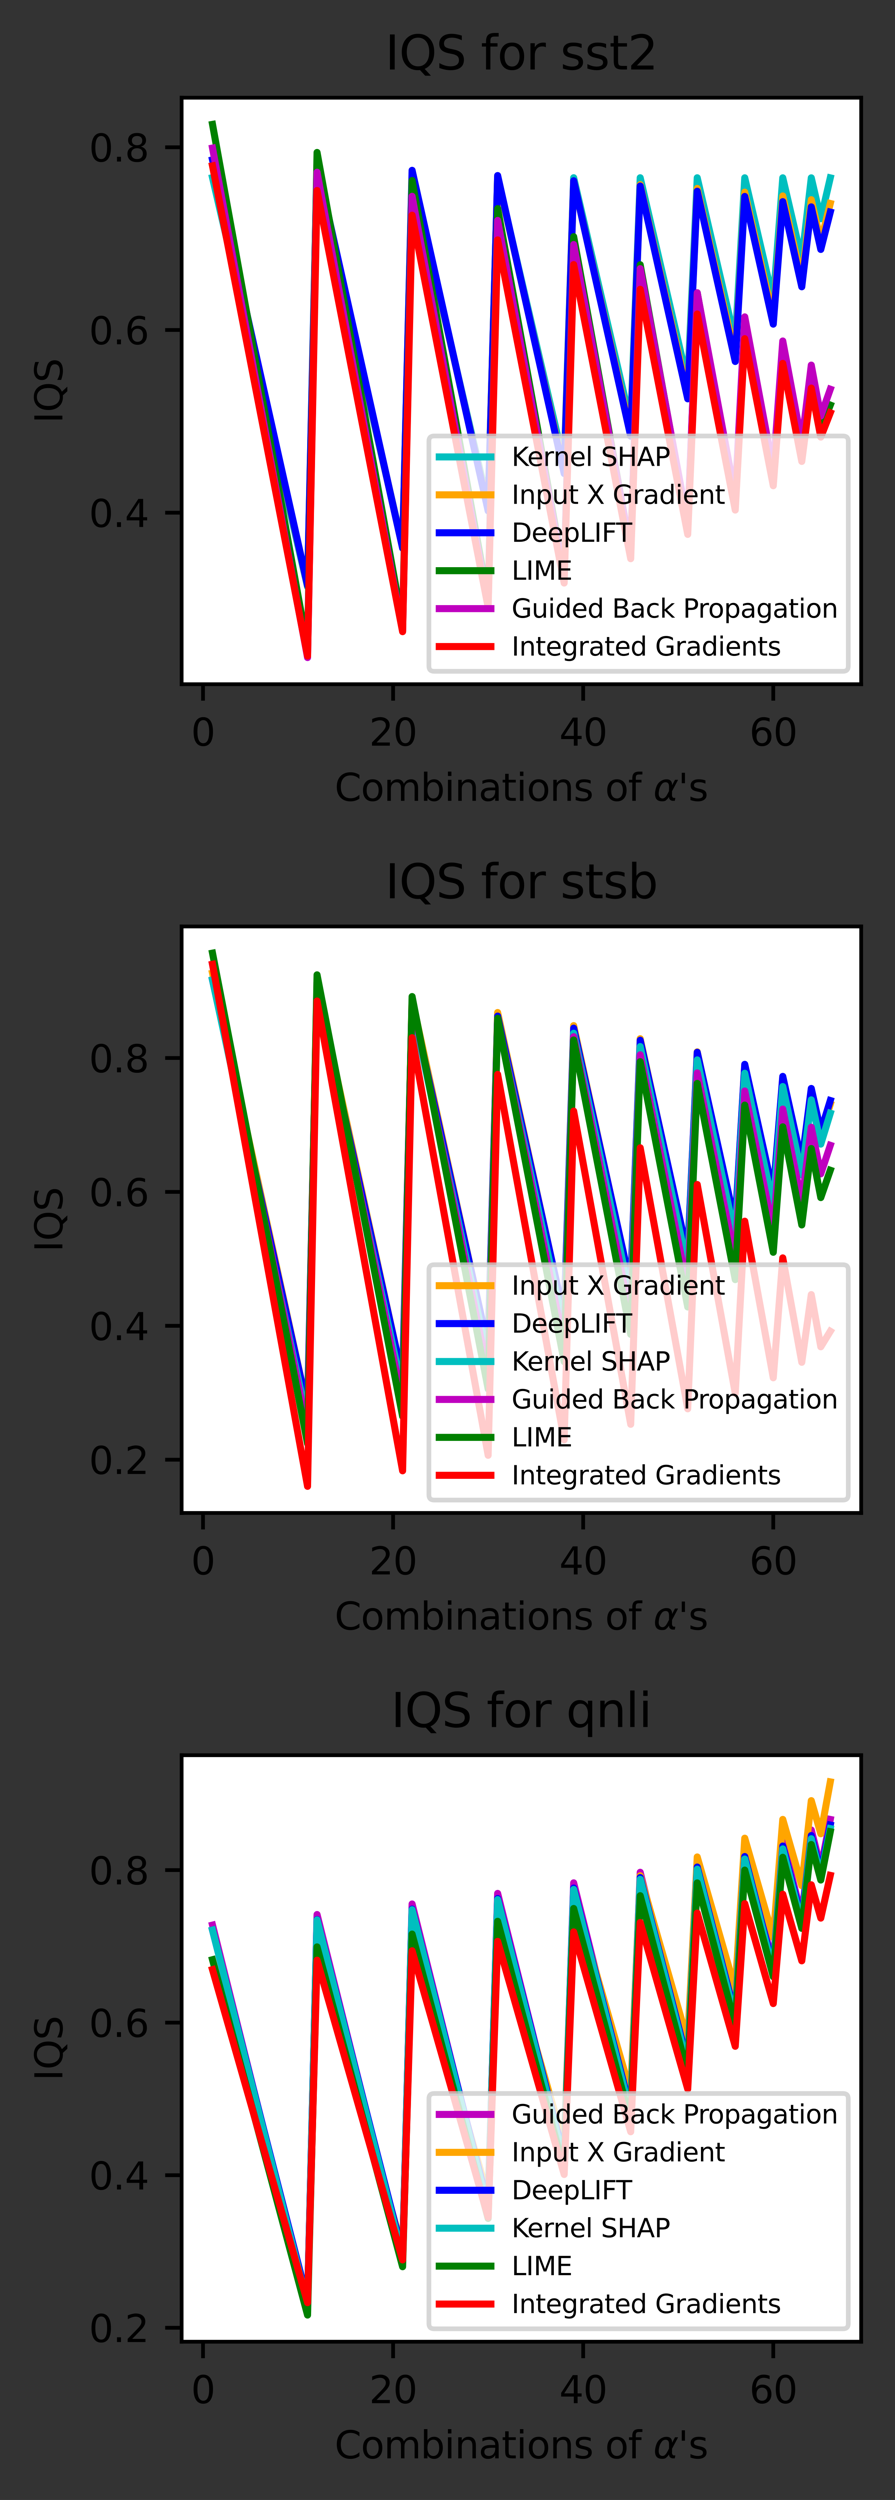 <?xml version="1.0" encoding="utf-8" standalone="no"?>
<!DOCTYPE svg PUBLIC "-//W3C//DTD SVG 1.1//EN"
  "http://www.w3.org/Graphics/SVG/1.1/DTD/svg11.dtd">
<svg xmlns:xlink="http://www.w3.org/1999/xlink" width="190.535pt" height="532.123pt" viewBox="0 0 190.535 532.123" xmlns="http://www.w3.org/2000/svg" version="1.1">
 <rect x="0" y="0" width="190.535" height="532.123" fill="#333333" stroke="none"/>
 <defs>
  <style type="text/css">*{stroke-linejoin: round; stroke-linecap: butt}</style>
 </defs>
 <g id="figure_1">
  <g id="patch_1">
   <path d="M 0 532.123 
L 190.535 532.123 
L 190.535 0 
L 0 0 
L 0 532.123 
z
" style="fill: none"/>
  </g>
  <g id="axes_1">
   <g id="patch_2">
    <path d="M 38.665 145.638 
L 183.335 145.638 
L 183.335 20.798 
L 38.665 20.798 
z
" style="fill: #ffffff"/>
   </g>
   <g id="matplotlib.axis_1">
    <g id="xtick_1">
     <g id="line2d_1">
      <defs>
       <path id="m1e6bf18cc7" d="M 0 0 
L 0 3.5 
" style="stroke: #000000; stroke-width: 0.8"/>
      </defs>
      <g>
       <use xlink:href="#m1e6bf18cc7" x="43.218" y="145.638" style="stroke: #000000; stroke-width: 0.8"/>
      </g>
     </g>
     <g id="text_1">
      <!-- 0 -->
      <g transform="translate(40.673 158.717)scale(0.08 -0.08)">
       <defs>
        <path id="DejaVuSans-30" d="M 2034 4250 
Q 1547 4250 1301 3770 
Q 1056 3291 1056 2328 
Q 1056 1369 1301 889 
Q 1547 409 2034 409 
Q 2525 409 2770 889 
Q 3016 1369 3016 2328 
Q 3016 3291 2770 3770 
Q 2525 4250 2034 4250 
z
M 2034 4750 
Q 2819 4750 3233 4129 
Q 3647 3509 3647 2328 
Q 3647 1150 3233 529 
Q 2819 -91 2034 -91 
Q 1250 -91 836 529 
Q 422 1150 422 2328 
Q 422 3509 836 4129 
Q 1250 4750 2034 4750 
z
" transform="scale(0.016)"/>
       </defs>
       <use xlink:href="#DejaVuSans-30"/>
      </g>
     </g>
    </g>
    <g id="xtick_2">
     <g id="line2d_2">
      <g>
       <use xlink:href="#m1e6bf18cc7" x="83.685" y="145.638" style="stroke: #000000; stroke-width: 0.8"/>
      </g>
     </g>
     <g id="text_2">
      <!-- 20 -->
      <g transform="translate(78.595 158.717)scale(0.08 -0.08)">
       <defs>
        <path id="DejaVuSans-32" d="M 1228 531 
L 3431 531 
L 3431 0 
L 469 0 
L 469 531 
Q 828 903 1448 1529 
Q 2069 2156 2228 2338 
Q 2531 2678 2651 2914 
Q 2772 3150 2772 3378 
Q 2772 3750 2511 3984 
Q 2250 4219 1831 4219 
Q 1534 4219 1204 4116 
Q 875 4013 500 3803 
L 500 4441 
Q 881 4594 1212 4672 
Q 1544 4750 1819 4750 
Q 2544 4750 2975 4387 
Q 3406 4025 3406 3419 
Q 3406 3131 3298 2873 
Q 3191 2616 2906 2266 
Q 2828 2175 2409 1742 
Q 1991 1309 1228 531 
z
" transform="scale(0.016)"/>
       </defs>
       <use xlink:href="#DejaVuSans-32"/>
       <use xlink:href="#DejaVuSans-30" x="63.623"/>
      </g>
     </g>
    </g>
    <g id="xtick_3">
     <g id="line2d_3">
      <g>
       <use xlink:href="#m1e6bf18cc7" x="124.152" y="145.638" style="stroke: #000000; stroke-width: 0.8"/>
      </g>
     </g>
     <g id="text_3">
      <!-- 40 -->
      <g transform="translate(119.062 158.717)scale(0.08 -0.08)">
       <defs>
        <path id="DejaVuSans-34" d="M 2419 4116 
L 825 1625 
L 2419 1625 
L 2419 4116 
z
M 2253 4666 
L 3047 4666 
L 3047 1625 
L 3713 1625 
L 3713 1100 
L 3047 1100 
L 3047 0 
L 2419 0 
L 2419 1100 
L 313 1100 
L 313 1709 
L 2253 4666 
z
" transform="scale(0.016)"/>
       </defs>
       <use xlink:href="#DejaVuSans-34"/>
       <use xlink:href="#DejaVuSans-30" x="63.623"/>
      </g>
     </g>
    </g>
    <g id="xtick_4">
     <g id="line2d_4">
      <g>
       <use xlink:href="#m1e6bf18cc7" x="164.619" y="145.638" style="stroke: #000000; stroke-width: 0.8"/>
      </g>
     </g>
     <g id="text_4">
      <!-- 60 -->
      <g transform="translate(159.529 158.717)scale(0.08 -0.08)">
       <defs>
        <path id="DejaVuSans-36" d="M 2113 2584 
Q 1688 2584 1439 2293 
Q 1191 2003 1191 1497 
Q 1191 994 1439 701 
Q 1688 409 2113 409 
Q 2538 409 2786 701 
Q 3034 994 3034 1497 
Q 3034 2003 2786 2293 
Q 2538 2584 2113 2584 
z
M 3366 4563 
L 3366 3988 
Q 3128 4100 2886 4159 
Q 2644 4219 2406 4219 
Q 1781 4219 1451 3797 
Q 1122 3375 1075 2522 
Q 1259 2794 1537 2939 
Q 1816 3084 2150 3084 
Q 2853 3084 3261 2657 
Q 3669 2231 3669 1497 
Q 3669 778 3244 343 
Q 2819 -91 2113 -91 
Q 1303 -91 875 529 
Q 447 1150 447 2328 
Q 447 3434 972 4092 
Q 1497 4750 2381 4750 
Q 2619 4750 2861 4703 
Q 3103 4656 3366 4563 
z
" transform="scale(0.016)"/>
       </defs>
       <use xlink:href="#DejaVuSans-36"/>
       <use xlink:href="#DejaVuSans-30" x="63.623"/>
      </g>
     </g>
    </g>
    <g id="text_5">
     <!-- Combinations of $\alpha$'s -->
     <g transform="translate(71.24 170.46)scale(0.08 -0.08)">
      <defs>
       <path id="DejaVuSans-43" d="M 4122 4306 
L 4122 3641 
Q 3803 3938 3442 4084 
Q 3081 4231 2675 4231 
Q 1875 4231 1450 3742 
Q 1025 3253 1025 2328 
Q 1025 1406 1450 917 
Q 1875 428 2675 428 
Q 3081 428 3442 575 
Q 3803 722 4122 1019 
L 4122 359 
Q 3791 134 3420 21 
Q 3050 -91 2638 -91 
Q 1578 -91 968 557 
Q 359 1206 359 2328 
Q 359 3453 968 4101 
Q 1578 4750 2638 4750 
Q 3056 4750 3426 4639 
Q 3797 4528 4122 4306 
z
" transform="scale(0.016)"/>
       <path id="DejaVuSans-6f" d="M 1959 3097 
Q 1497 3097 1228 2736 
Q 959 2375 959 1747 
Q 959 1119 1226 758 
Q 1494 397 1959 397 
Q 2419 397 2687 759 
Q 2956 1122 2956 1747 
Q 2956 2369 2687 2733 
Q 2419 3097 1959 3097 
z
M 1959 3584 
Q 2709 3584 3137 3096 
Q 3566 2609 3566 1747 
Q 3566 888 3137 398 
Q 2709 -91 1959 -91 
Q 1206 -91 779 398 
Q 353 888 353 1747 
Q 353 2609 779 3096 
Q 1206 3584 1959 3584 
z
" transform="scale(0.016)"/>
       <path id="DejaVuSans-6d" d="M 3328 2828 
Q 3544 3216 3844 3400 
Q 4144 3584 4550 3584 
Q 5097 3584 5394 3201 
Q 5691 2819 5691 2113 
L 5691 0 
L 5113 0 
L 5113 2094 
Q 5113 2597 4934 2840 
Q 4756 3084 4391 3084 
Q 3944 3084 3684 2787 
Q 3425 2491 3425 1978 
L 3425 0 
L 2847 0 
L 2847 2094 
Q 2847 2600 2669 2842 
Q 2491 3084 2119 3084 
Q 1678 3084 1418 2786 
Q 1159 2488 1159 1978 
L 1159 0 
L 581 0 
L 581 3500 
L 1159 3500 
L 1159 2956 
Q 1356 3278 1631 3431 
Q 1906 3584 2284 3584 
Q 2666 3584 2933 3390 
Q 3200 3197 3328 2828 
z
" transform="scale(0.016)"/>
       <path id="DejaVuSans-62" d="M 3116 1747 
Q 3116 2381 2855 2742 
Q 2594 3103 2138 3103 
Q 1681 3103 1420 2742 
Q 1159 2381 1159 1747 
Q 1159 1113 1420 752 
Q 1681 391 2138 391 
Q 2594 391 2855 752 
Q 3116 1113 3116 1747 
z
M 1159 2969 
Q 1341 3281 1617 3432 
Q 1894 3584 2278 3584 
Q 2916 3584 3314 3078 
Q 3713 2572 3713 1747 
Q 3713 922 3314 415 
Q 2916 -91 2278 -91 
Q 1894 -91 1617 61 
Q 1341 213 1159 525 
L 1159 0 
L 581 0 
L 581 4863 
L 1159 4863 
L 1159 2969 
z
" transform="scale(0.016)"/>
       <path id="DejaVuSans-69" d="M 603 3500 
L 1178 3500 
L 1178 0 
L 603 0 
L 603 3500 
z
M 603 4863 
L 1178 4863 
L 1178 4134 
L 603 4134 
L 603 4863 
z
" transform="scale(0.016)"/>
       <path id="DejaVuSans-6e" d="M 3513 2113 
L 3513 0 
L 2938 0 
L 2938 2094 
Q 2938 2591 2744 2837 
Q 2550 3084 2163 3084 
Q 1697 3084 1428 2787 
Q 1159 2491 1159 1978 
L 1159 0 
L 581 0 
L 581 3500 
L 1159 3500 
L 1159 2956 
Q 1366 3272 1645 3428 
Q 1925 3584 2291 3584 
Q 2894 3584 3203 3211 
Q 3513 2838 3513 2113 
z
" transform="scale(0.016)"/>
       <path id="DejaVuSans-61" d="M 2194 1759 
Q 1497 1759 1228 1600 
Q 959 1441 959 1056 
Q 959 750 1161 570 
Q 1363 391 1709 391 
Q 2188 391 2477 730 
Q 2766 1069 2766 1631 
L 2766 1759 
L 2194 1759 
z
M 3341 1997 
L 3341 0 
L 2766 0 
L 2766 531 
Q 2569 213 2275 61 
Q 1981 -91 1556 -91 
Q 1019 -91 701 211 
Q 384 513 384 1019 
Q 384 1609 779 1909 
Q 1175 2209 1959 2209 
L 2766 2209 
L 2766 2266 
Q 2766 2663 2505 2880 
Q 2244 3097 1772 3097 
Q 1472 3097 1187 3025 
Q 903 2953 641 2809 
L 641 3341 
Q 956 3463 1253 3523 
Q 1550 3584 1831 3584 
Q 2591 3584 2966 3190 
Q 3341 2797 3341 1997 
z
" transform="scale(0.016)"/>
       <path id="DejaVuSans-74" d="M 1172 4494 
L 1172 3500 
L 2356 3500 
L 2356 3053 
L 1172 3053 
L 1172 1153 
Q 1172 725 1289 603 
Q 1406 481 1766 481 
L 2356 481 
L 2356 0 
L 1766 0 
Q 1100 0 847 248 
Q 594 497 594 1153 
L 594 3053 
L 172 3053 
L 172 3500 
L 594 3500 
L 594 4494 
L 1172 4494 
z
" transform="scale(0.016)"/>
       <path id="DejaVuSans-73" d="M 2834 3397 
L 2834 2853 
Q 2591 2978 2328 3040 
Q 2066 3103 1784 3103 
Q 1356 3103 1142 2972 
Q 928 2841 928 2578 
Q 928 2378 1081 2264 
Q 1234 2150 1697 2047 
L 1894 2003 
Q 2506 1872 2764 1633 
Q 3022 1394 3022 966 
Q 3022 478 2636 193 
Q 2250 -91 1575 -91 
Q 1294 -91 989 -36 
Q 684 19 347 128 
L 347 722 
Q 666 556 975 473 
Q 1284 391 1588 391 
Q 1994 391 2212 530 
Q 2431 669 2431 922 
Q 2431 1156 2273 1281 
Q 2116 1406 1581 1522 
L 1381 1569 
Q 847 1681 609 1914 
Q 372 2147 372 2553 
Q 372 3047 722 3315 
Q 1072 3584 1716 3584 
Q 2034 3584 2315 3537 
Q 2597 3491 2834 3397 
z
" transform="scale(0.016)"/>
       <path id="DejaVuSans-20" transform="scale(0.016)"/>
       <path id="DejaVuSans-66" d="M 2375 4863 
L 2375 4384 
L 1825 4384 
Q 1516 4384 1395 4259 
Q 1275 4134 1275 3809 
L 1275 3500 
L 2222 3500 
L 2222 3053 
L 1275 3053 
L 1275 0 
L 697 0 
L 697 3053 
L 147 3053 
L 147 3500 
L 697 3500 
L 697 3744 
Q 697 4328 969 4595 
Q 1241 4863 1831 4863 
L 2375 4863 
z
" transform="scale(0.016)"/>
       <path id="DejaVuSans-Oblique-3b1" d="M 2619 1628 
L 2622 2350 
Q 2625 3088 2069 3091 
Q 1653 3094 1394 2747 
Q 1069 2319 959 1747 
Q 825 1059 994 731 
Q 1169 397 1547 397 
Q 1966 397 2319 1063 
L 2619 1628 
z
M 2166 3578 
Q 3141 3594 3128 2584 
Q 3128 2584 3616 3500 
L 4128 3500 
L 3119 1603 
L 3109 919 
Q 3109 766 3194 638 
Q 3291 488 3391 488 
L 3669 488 
L 3575 0 
L 3228 0 
Q 2934 0 2722 263 
Q 2622 394 2619 669 
Q 2416 334 2066 50 
Q 1900 -81 1453 -78 
Q 722 -72 456 397 
Q 184 884 353 1747 
Q 534 2675 1009 3097 
Q 1544 3569 2166 3578 
z
" transform="scale(0.016)"/>
       <path id="DejaVuSans-27" d="M 1147 4666 
L 1147 2931 
L 616 2931 
L 616 4666 
L 1147 4666 
z
" transform="scale(0.016)"/>
      </defs>
      <use xlink:href="#DejaVuSans-43" transform="translate(0 0.016)"/>
      <use xlink:href="#DejaVuSans-6f" transform="translate(69.824 0.016)"/>
      <use xlink:href="#DejaVuSans-6d" transform="translate(131.006 0.016)"/>
      <use xlink:href="#DejaVuSans-62" transform="translate(228.418 0.016)"/>
      <use xlink:href="#DejaVuSans-69" transform="translate(291.895 0.016)"/>
      <use xlink:href="#DejaVuSans-6e" transform="translate(319.678 0.016)"/>
      <use xlink:href="#DejaVuSans-61" transform="translate(383.057 0.016)"/>
      <use xlink:href="#DejaVuSans-74" transform="translate(444.336 0.016)"/>
      <use xlink:href="#DejaVuSans-69" transform="translate(483.545 0.016)"/>
      <use xlink:href="#DejaVuSans-6f" transform="translate(511.328 0.016)"/>
      <use xlink:href="#DejaVuSans-6e" transform="translate(572.51 0.016)"/>
      <use xlink:href="#DejaVuSans-73" transform="translate(635.889 0.016)"/>
      <use xlink:href="#DejaVuSans-20" transform="translate(687.988 0.016)"/>
      <use xlink:href="#DejaVuSans-6f" transform="translate(719.775 0.016)"/>
      <use xlink:href="#DejaVuSans-66" transform="translate(780.957 0.016)"/>
      <use xlink:href="#DejaVuSans-20" transform="translate(816.162 0.016)"/>
      <use xlink:href="#DejaVuSans-Oblique-3b1" transform="translate(847.949 0.016)"/>
      <use xlink:href="#DejaVuSans-27" transform="translate(913.867 0.016)"/>
      <use xlink:href="#DejaVuSans-73" transform="translate(941.357 0.016)"/>
     </g>
    </g>
   </g>
   <g id="matplotlib.axis_2">
    <g id="ytick_1">
     <g id="line2d_5">
      <defs>
       <path id="me09f63aae4" d="M 0 0 
L -3.5 0 
" style="stroke: #000000; stroke-width: 0.8"/>
      </defs>
      <g>
       <use xlink:href="#me09f63aae4" x="38.665" y="109.128" style="stroke: #000000; stroke-width: 0.8"/>
      </g>
     </g>
     <g id="text_6">
      <!-- 0.4 -->
      <g transform="translate(18.942 112.167)scale(0.08 -0.08)">
       <defs>
        <path id="DejaVuSans-2e" d="M 684 794 
L 1344 794 
L 1344 0 
L 684 0 
L 684 794 
z
" transform="scale(0.016)"/>
       </defs>
       <use xlink:href="#DejaVuSans-30"/>
       <use xlink:href="#DejaVuSans-2e" x="63.623"/>
       <use xlink:href="#DejaVuSans-34" x="95.41"/>
      </g>
     </g>
    </g>
    <g id="ytick_2">
     <g id="line2d_6">
      <g>
       <use xlink:href="#me09f63aae4" x="38.665" y="70.237" style="stroke: #000000; stroke-width: 0.8"/>
      </g>
     </g>
     <g id="text_7">
      <!-- 0.6 -->
      <g transform="translate(18.942 73.277)scale(0.08 -0.08)">
       <use xlink:href="#DejaVuSans-30"/>
       <use xlink:href="#DejaVuSans-2e" x="63.623"/>
       <use xlink:href="#DejaVuSans-36" x="95.41"/>
      </g>
     </g>
    </g>
    <g id="ytick_3">
     <g id="line2d_7">
      <g>
       <use xlink:href="#me09f63aae4" x="38.665" y="31.347" style="stroke: #000000; stroke-width: 0.8"/>
      </g>
     </g>
     <g id="text_8">
      <!-- 0.8 -->
      <g transform="translate(18.942 34.386)scale(0.08 -0.08)">
       <defs>
        <path id="DejaVuSans-38" d="M 2034 2216 
Q 1584 2216 1326 1975 
Q 1069 1734 1069 1313 
Q 1069 891 1326 650 
Q 1584 409 2034 409 
Q 2484 409 2743 651 
Q 3003 894 3003 1313 
Q 3003 1734 2745 1975 
Q 2488 2216 2034 2216 
z
M 1403 2484 
Q 997 2584 770 2862 
Q 544 3141 544 3541 
Q 544 4100 942 4425 
Q 1341 4750 2034 4750 
Q 2731 4750 3128 4425 
Q 3525 4100 3525 3541 
Q 3525 3141 3298 2862 
Q 3072 2584 2669 2484 
Q 3125 2378 3379 2068 
Q 3634 1759 3634 1313 
Q 3634 634 3220 271 
Q 2806 -91 2034 -91 
Q 1263 -91 848 271 
Q 434 634 434 1313 
Q 434 1759 690 2068 
Q 947 2378 1403 2484 
z
M 1172 3481 
Q 1172 3119 1398 2916 
Q 1625 2713 2034 2713 
Q 2441 2713 2670 2916 
Q 2900 3119 2900 3481 
Q 2900 3844 2670 4047 
Q 2441 4250 2034 4250 
Q 1625 4250 1398 4047 
Q 1172 3844 1172 3481 
z
" transform="scale(0.016)"/>
       </defs>
       <use xlink:href="#DejaVuSans-30"/>
       <use xlink:href="#DejaVuSans-2e" x="63.623"/>
       <use xlink:href="#DejaVuSans-38" x="95.41"/>
      </g>
     </g>
    </g>
    <g id="text_9">
     <!-- IQS -->
     <g transform="translate(13.279 90.087)rotate(-90)scale(0.08 -0.08)">
      <defs>
       <path id="DejaVuSans-49" d="M 628 4666 
L 1259 4666 
L 1259 0 
L 628 0 
L 628 4666 
z
" transform="scale(0.016)"/>
       <path id="DejaVuSans-51" d="M 2522 4238 
Q 1834 4238 1429 3725 
Q 1025 3213 1025 2328 
Q 1025 1447 1429 934 
Q 1834 422 2522 422 
Q 3209 422 3611 934 
Q 4013 1447 4013 2328 
Q 4013 3213 3611 3725 
Q 3209 4238 2522 4238 
z
M 3406 84 
L 4238 -825 
L 3475 -825 
L 2784 -78 
Q 2681 -84 2626 -87 
Q 2572 -91 2522 -91 
Q 1538 -91 948 567 
Q 359 1225 359 2328 
Q 359 3434 948 4092 
Q 1538 4750 2522 4750 
Q 3503 4750 4090 4092 
Q 4678 3434 4678 2328 
Q 4678 1516 4351 937 
Q 4025 359 3406 84 
z
" transform="scale(0.016)"/>
       <path id="DejaVuSans-53" d="M 3425 4513 
L 3425 3897 
Q 3066 4069 2747 4153 
Q 2428 4238 2131 4238 
Q 1616 4238 1336 4038 
Q 1056 3838 1056 3469 
Q 1056 3159 1242 3001 
Q 1428 2844 1947 2747 
L 2328 2669 
Q 3034 2534 3370 2195 
Q 3706 1856 3706 1288 
Q 3706 609 3251 259 
Q 2797 -91 1919 -91 
Q 1588 -91 1214 -16 
Q 841 59 441 206 
L 441 856 
Q 825 641 1194 531 
Q 1563 422 1919 422 
Q 2459 422 2753 634 
Q 3047 847 3047 1241 
Q 3047 1584 2836 1778 
Q 2625 1972 2144 2069 
L 1759 2144 
Q 1053 2284 737 2584 
Q 422 2884 422 3419 
Q 422 4038 858 4394 
Q 1294 4750 2059 4750 
Q 2388 4750 2728 4690 
Q 3069 4631 3425 4513 
z
" transform="scale(0.016)"/>
      </defs>
      <use xlink:href="#DejaVuSans-49"/>
      <use xlink:href="#DejaVuSans-51" x="29.492"/>
      <use xlink:href="#DejaVuSans-53" x="108.203"/>
     </g>
    </g>
   </g>
   <g id="line2d_8">
    <path d="M 45.241 37.812 
L 47.264 46.522 
L 49.288 55.232 
L 51.311 63.942 
L 53.334 72.652 
L 55.358 81.363 
L 57.381 90.073 
L 59.404 98.783 
L 61.428 107.493 
L 63.451 116.203 
L 65.474 124.913 
L 67.498 37.816 
L 69.521 46.527 
L 71.545 55.237 
L 73.568 63.947 
L 75.591 72.657 
L 77.615 81.367 
L 79.638 90.077 
L 81.661 98.787 
L 83.685 107.497 
L 85.708 116.208 
L 87.731 37.821 
L 89.755 46.531 
L 91.778 55.241 
L 93.801 63.951 
L 95.825 72.661 
L 97.848 81.372 
L 99.872 90.082 
L 101.895 98.792 
L 103.918 107.502 
L 105.942 37.826 
L 107.965 46.536 
L 109.988 55.246 
L 112.012 63.956 
L 114.035 72.666 
L 116.058 81.376 
L 118.082 90.086 
L 120.105 98.796 
L 122.128 37.83 
L 124.152 46.54 
L 126.175 55.25 
L 128.199 63.96 
L 130.222 72.671 
L 132.245 81.381 
L 134.269 90.091 
L 136.292 37.835 
L 138.315 46.545 
L 140.339 55.255 
L 142.362 63.965 
L 144.385 72.675 
L 146.409 81.385 
L 148.432 37.839 
L 150.455 46.549 
L 152.479 55.259 
L 154.502 63.97 
L 156.526 72.68 
L 158.549 37.844 
L 160.572 46.554 
L 162.596 55.264 
L 164.619 63.974 
L 166.642 37.848 
L 168.666 46.558 
L 170.689 55.269 
L 172.712 37.853 
L 174.736 46.563 
L 176.759 37.857 
" clip-path="url(#p1785616817)" style="fill: none; stroke: #00bfbf; stroke-width: 1.5; stroke-linecap: square"/>
   </g>
   <g id="line2d_9">
    <path d="M 45.241 35.292 
L 47.264 44.227 
L 49.288 53.162 
L 51.311 62.098 
L 53.334 71.033 
L 55.358 79.968 
L 57.381 88.903 
L 59.404 97.838 
L 61.428 106.774 
L 63.451 115.709 
L 65.474 124.644 
L 67.498 36.094 
L 69.521 45.029 
L 71.545 53.964 
L 73.568 62.899 
L 75.591 71.834 
L 77.615 80.77 
L 79.638 89.705 
L 81.661 98.64 
L 83.685 107.575 
L 85.708 116.51 
L 87.731 36.895 
L 89.755 45.83 
L 91.778 54.766 
L 93.801 63.701 
L 95.825 72.636 
L 97.848 81.571 
L 99.872 90.506 
L 101.895 99.442 
L 103.918 108.377 
L 105.942 37.697 
L 107.965 46.632 
L 109.988 55.567 
L 112.012 64.502 
L 114.035 73.437 
L 116.058 82.373 
L 118.082 91.308 
L 120.105 100.243 
L 122.128 38.498 
L 124.152 47.433 
L 126.175 56.369 
L 128.199 65.304 
L 130.222 74.239 
L 132.245 83.174 
L 134.269 92.109 
L 136.292 39.3 
L 138.315 48.235 
L 140.339 57.17 
L 142.362 66.105 
L 144.385 75.041 
L 146.409 83.976 
L 148.432 40.101 
L 150.455 49.037 
L 152.479 57.972 
L 154.502 66.907 
L 156.526 75.842 
L 158.549 40.903 
L 160.572 49.838 
L 162.596 58.773 
L 164.619 67.709 
L 166.642 41.704 
L 168.666 50.64 
L 170.689 59.575 
L 172.712 42.506 
L 174.736 51.441 
L 176.759 43.308 
" clip-path="url(#p1785616817)" style="fill: none; stroke: #ffa500; stroke-width: 1.5; stroke-linecap: square"/>
   </g>
   <g id="line2d_10">
    <path d="M 45.241 34.032 
L 47.264 43.093 
L 49.288 52.155 
L 51.311 61.216 
L 53.334 70.277 
L 55.358 79.338 
L 57.381 88.399 
L 59.404 97.46 
L 61.428 106.522 
L 63.451 115.583 
L 65.474 124.644 
L 67.498 35.143 
L 69.521 44.204 
L 71.545 53.266 
L 73.568 62.327 
L 75.591 71.388 
L 77.615 80.449 
L 79.638 89.51 
L 81.661 98.571 
L 83.685 107.633 
L 85.708 116.694 
L 87.731 36.254 
L 89.755 45.315 
L 91.778 54.377 
L 93.801 63.438 
L 95.825 72.499 
L 97.848 81.56 
L 99.872 90.621 
L 101.895 99.683 
L 103.918 108.744 
L 105.942 37.365 
L 107.965 46.427 
L 109.988 55.488 
L 112.012 64.549 
L 114.035 73.61 
L 116.058 82.671 
L 118.082 91.732 
L 120.105 100.794 
L 122.128 38.476 
L 124.152 47.538 
L 126.175 56.599 
L 128.199 65.66 
L 130.222 74.721 
L 132.245 83.782 
L 134.269 92.843 
L 136.292 39.587 
L 138.315 48.649 
L 140.339 57.71 
L 142.362 66.771 
L 144.385 75.832 
L 146.409 84.893 
L 148.432 40.698 
L 150.455 49.76 
L 152.479 58.821 
L 154.502 67.882 
L 156.526 76.943 
L 158.549 41.81 
L 160.572 50.871 
L 162.596 59.932 
L 164.619 68.993 
L 166.642 42.921 
L 168.666 51.982 
L 170.689 61.043 
L 172.712 44.032 
L 174.736 53.093 
L 176.759 45.143 
" clip-path="url(#p1785616817)" style="fill: none; stroke: #0000ff; stroke-width: 1.5; stroke-linecap: square"/>
   </g>
   <g id="line2d_11">
    <path d="M 45.241 26.473 
L 47.264 37.621 
L 49.288 48.769 
L 51.311 59.917 
L 53.334 71.065 
L 55.358 82.213 
L 57.381 93.362 
L 59.404 104.51 
L 61.428 115.658 
L 63.451 126.806 
L 65.474 137.954 
L 67.498 32.448 
L 69.521 43.596 
L 71.545 54.744 
L 73.568 65.892 
L 75.591 77.04 
L 77.615 88.188 
L 79.638 99.336 
L 81.661 110.484 
L 83.685 121.633 
L 85.708 132.781 
L 87.731 38.422 
L 89.755 49.571 
L 91.778 60.719 
L 93.801 71.867 
L 95.825 83.015 
L 97.848 94.163 
L 99.872 105.311 
L 101.895 116.459 
L 103.918 127.607 
L 105.942 44.397 
L 107.965 55.545 
L 109.988 66.693 
L 112.012 77.842 
L 114.035 88.99 
L 116.058 100.138 
L 118.082 111.286 
L 120.105 122.434 
L 122.128 50.372 
L 124.152 61.52 
L 126.175 72.668 
L 128.199 83.816 
L 130.222 94.964 
L 132.245 106.112 
L 134.269 117.261 
L 136.292 56.347 
L 138.315 67.495 
L 140.339 78.643 
L 142.362 89.791 
L 144.385 100.939 
L 146.409 112.087 
L 148.432 62.321 
L 150.455 73.47 
L 152.479 84.618 
L 154.502 95.766 
L 156.526 106.914 
L 158.549 68.296 
L 160.572 79.444 
L 162.596 90.592 
L 164.619 101.74 
L 166.642 74.271 
L 168.666 85.419 
L 170.689 96.567 
L 172.712 80.246 
L 174.736 91.394 
L 176.759 86.22 
" clip-path="url(#p1785616817)" style="fill: none; stroke: #008000; stroke-width: 1.5; stroke-linecap: square"/>
   </g>
   <g id="line2d_12">
    <path d="M 45.241 31.512 
L 47.264 42.358 
L 49.288 53.203 
L 51.311 64.048 
L 53.334 74.893 
L 55.358 85.738 
L 57.381 96.583 
L 59.404 107.428 
L 61.428 118.274 
L 63.451 129.119 
L 65.474 139.964 
L 67.498 36.646 
L 69.521 47.491 
L 71.545 58.336 
L 73.568 69.181 
L 75.591 80.026 
L 77.615 90.872 
L 79.638 101.717 
L 81.661 112.562 
L 83.685 123.407 
L 85.708 134.252 
L 87.731 41.779 
L 89.755 52.624 
L 91.778 63.47 
L 93.801 74.315 
L 95.825 85.16 
L 97.848 96.005 
L 99.872 106.85 
L 101.895 117.695 
L 103.918 128.54 
L 105.942 46.913 
L 107.965 57.758 
L 109.988 68.603 
L 112.012 79.448 
L 114.035 90.293 
L 116.058 101.138 
L 118.082 111.984 
L 120.105 122.829 
L 122.128 52.046 
L 124.152 62.891 
L 126.175 73.736 
L 128.199 84.582 
L 130.222 95.427 
L 132.245 106.272 
L 134.269 117.117 
L 136.292 57.18 
L 138.315 68.025 
L 140.339 78.87 
L 142.362 89.715 
L 144.385 100.56 
L 146.409 111.405 
L 148.432 62.313 
L 150.455 73.158 
L 152.479 84.003 
L 154.502 94.848 
L 156.526 105.694 
L 158.549 67.446 
L 160.572 78.292 
L 162.596 89.137 
L 164.619 99.982 
L 166.642 72.58 
L 168.666 83.425 
L 170.689 94.27 
L 172.712 77.713 
L 174.736 88.558 
L 176.759 82.847 
" clip-path="url(#p1785616817)" style="fill: none; stroke: #bf00bf; stroke-width: 1.5; stroke-linecap: square"/>
   </g>
   <g id="line2d_13">
    <path d="M 45.241 35.292 
L 47.264 45.726 
L 49.288 56.16 
L 51.311 66.594 
L 53.334 77.028 
L 55.358 87.462 
L 57.381 97.895 
L 59.404 108.329 
L 61.428 118.763 
L 63.451 129.197 
L 65.474 139.631 
L 67.498 40.549 
L 69.521 50.983 
L 71.545 61.417 
L 73.568 71.851 
L 75.591 82.285 
L 77.615 92.718 
L 79.638 103.152 
L 81.661 113.586 
L 83.685 124.02 
L 85.708 134.454 
L 87.731 45.806 
L 89.755 56.24 
L 91.778 66.674 
L 93.801 77.107 
L 95.825 87.541 
L 97.848 97.975 
L 99.872 108.409 
L 101.895 118.843 
L 103.918 129.277 
L 105.942 51.063 
L 107.965 61.497 
L 109.988 71.93 
L 112.012 82.364 
L 114.035 92.798 
L 116.058 103.232 
L 118.082 113.666 
L 120.105 124.1 
L 122.128 56.319 
L 124.152 66.753 
L 126.175 77.187 
L 128.199 87.621 
L 130.222 98.055 
L 132.245 108.489 
L 134.269 118.923 
L 136.292 61.576 
L 138.315 72.01 
L 140.339 82.444 
L 142.362 92.878 
L 144.385 103.312 
L 146.409 113.746 
L 148.432 66.833 
L 150.455 77.267 
L 152.479 87.701 
L 154.502 98.135 
L 156.526 108.569 
L 158.549 72.09 
L 160.572 82.524 
L 162.596 92.958 
L 164.619 103.392 
L 166.642 77.347 
L 168.666 87.781 
L 170.689 98.215 
L 172.712 82.604 
L 174.736 93.038 
L 176.759 87.861 
" clip-path="url(#p1785616817)" style="fill: none; stroke: #ff0000; stroke-width: 1.5; stroke-linecap: square"/>
   </g>
   <g id="patch_3">
    <path d="M 38.665 145.638 
L 38.665 20.798 
" style="fill: none; stroke: #000000; stroke-width: 0.8; stroke-linejoin: miter; stroke-linecap: square"/>
   </g>
   <g id="patch_4">
    <path d="M 183.335 145.638 
L 183.335 20.798 
" style="fill: none; stroke: #000000; stroke-width: 0.8; stroke-linejoin: miter; stroke-linecap: square"/>
   </g>
   <g id="patch_5">
    <path d="M 38.665 145.638 
L 183.335 145.638 
" style="fill: none; stroke: #000000; stroke-width: 0.8; stroke-linejoin: miter; stroke-linecap: square"/>
   </g>
   <g id="patch_6">
    <path d="M 38.665 20.798 
L 183.335 20.798 
" style="fill: none; stroke: #000000; stroke-width: 0.8; stroke-linejoin: miter; stroke-linecap: square"/>
   </g>
   <g id="text_10">
    <!-- IQS for sst2 -->
    <g transform="translate(82.011 14.798)scale(0.1 -0.1)">
     <defs>
      <path id="DejaVuSans-72" d="M 2631 2963 
Q 2534 3019 2420 3045 
Q 2306 3072 2169 3072 
Q 1681 3072 1420 2755 
Q 1159 2438 1159 1844 
L 1159 0 
L 581 0 
L 581 3500 
L 1159 3500 
L 1159 2956 
Q 1341 3275 1631 3429 
Q 1922 3584 2338 3584 
Q 2397 3584 2469 3576 
Q 2541 3569 2628 3553 
L 2631 2963 
z
" transform="scale(0.016)"/>
     </defs>
     <use xlink:href="#DejaVuSans-49"/>
     <use xlink:href="#DejaVuSans-51" x="29.492"/>
     <use xlink:href="#DejaVuSans-53" x="108.203"/>
     <use xlink:href="#DejaVuSans-20" x="171.68"/>
     <use xlink:href="#DejaVuSans-66" x="203.467"/>
     <use xlink:href="#DejaVuSans-6f" x="238.672"/>
     <use xlink:href="#DejaVuSans-72" x="299.854"/>
     <use xlink:href="#DejaVuSans-20" x="340.967"/>
     <use xlink:href="#DejaVuSans-73" x="372.754"/>
     <use xlink:href="#DejaVuSans-73" x="424.854"/>
     <use xlink:href="#DejaVuSans-74" x="476.953"/>
     <use xlink:href="#DejaVuSans-32" x="516.162"/>
    </g>
   </g>
   <g id="legend_1">
    <g id="patch_7">
     <path d="M 92.411 142.888 
L 179.485 142.888 
Q 180.585 142.888 180.585 141.788 
L 180.585 93.901 
Q 180.585 92.801 179.485 92.801 
L 92.411 92.801 
Q 91.311 92.801 91.311 93.901 
L 91.311 141.788 
Q 91.311 142.888 92.411 142.888 
z
" style="fill: #ffffff; opacity: 0.8; stroke: #cccccc; stroke-linejoin: miter"/>
    </g>
    <g id="line2d_14">
     <path d="M 93.511 97.255 
L 99.011 97.255 
L 104.511 97.255 
" style="fill: none; stroke: #00bfbf; stroke-width: 1.5; stroke-linecap: square"/>
    </g>
    <g id="text_11">
     <!-- Kernel SHAP -->
     <g transform="translate(108.911 99.18)scale(0.055 -0.055)">
      <defs>
       <path id="DejaVuSans-4b" d="M 628 4666 
L 1259 4666 
L 1259 2694 
L 3353 4666 
L 4166 4666 
L 1850 2491 
L 4331 0 
L 3500 0 
L 1259 2247 
L 1259 0 
L 628 0 
L 628 4666 
z
" transform="scale(0.016)"/>
       <path id="DejaVuSans-65" d="M 3597 1894 
L 3597 1613 
L 953 1613 
Q 991 1019 1311 708 
Q 1631 397 2203 397 
Q 2534 397 2845 478 
Q 3156 559 3463 722 
L 3463 178 
Q 3153 47 2828 -22 
Q 2503 -91 2169 -91 
Q 1331 -91 842 396 
Q 353 884 353 1716 
Q 353 2575 817 3079 
Q 1281 3584 2069 3584 
Q 2775 3584 3186 3129 
Q 3597 2675 3597 1894 
z
M 3022 2063 
Q 3016 2534 2758 2815 
Q 2500 3097 2075 3097 
Q 1594 3097 1305 2825 
Q 1016 2553 972 2059 
L 3022 2063 
z
" transform="scale(0.016)"/>
       <path id="DejaVuSans-6c" d="M 603 4863 
L 1178 4863 
L 1178 0 
L 603 0 
L 603 4863 
z
" transform="scale(0.016)"/>
       <path id="DejaVuSans-48" d="M 628 4666 
L 1259 4666 
L 1259 2753 
L 3553 2753 
L 3553 4666 
L 4184 4666 
L 4184 0 
L 3553 0 
L 3553 2222 
L 1259 2222 
L 1259 0 
L 628 0 
L 628 4666 
z
" transform="scale(0.016)"/>
       <path id="DejaVuSans-41" d="M 2188 4044 
L 1331 1722 
L 3047 1722 
L 2188 4044 
z
M 1831 4666 
L 2547 4666 
L 4325 0 
L 3669 0 
L 3244 1197 
L 1141 1197 
L 716 0 
L 50 0 
L 1831 4666 
z
" transform="scale(0.016)"/>
       <path id="DejaVuSans-50" d="M 1259 4147 
L 1259 2394 
L 2053 2394 
Q 2494 2394 2734 2622 
Q 2975 2850 2975 3272 
Q 2975 3691 2734 3919 
Q 2494 4147 2053 4147 
L 1259 4147 
z
M 628 4666 
L 2053 4666 
Q 2838 4666 3239 4311 
Q 3641 3956 3641 3272 
Q 3641 2581 3239 2228 
Q 2838 1875 2053 1875 
L 1259 1875 
L 1259 0 
L 628 0 
L 628 4666 
z
" transform="scale(0.016)"/>
      </defs>
      <use xlink:href="#DejaVuSans-4b"/>
      <use xlink:href="#DejaVuSans-65" x="60.576"/>
      <use xlink:href="#DejaVuSans-72" x="122.1"/>
      <use xlink:href="#DejaVuSans-6e" x="161.463"/>
      <use xlink:href="#DejaVuSans-65" x="224.842"/>
      <use xlink:href="#DejaVuSans-6c" x="286.365"/>
      <use xlink:href="#DejaVuSans-20" x="314.148"/>
      <use xlink:href="#DejaVuSans-53" x="345.936"/>
      <use xlink:href="#DejaVuSans-48" x="409.412"/>
      <use xlink:href="#DejaVuSans-41" x="484.607"/>
      <use xlink:href="#DejaVuSans-50" x="553.016"/>
     </g>
    </g>
    <g id="line2d_15">
     <path d="M 93.511 105.328 
L 99.011 105.328 
L 104.511 105.328 
" style="fill: none; stroke: #ffa500; stroke-width: 1.5; stroke-linecap: square"/>
    </g>
    <g id="text_12">
     <!-- Input X Gradient -->
     <g transform="translate(108.911 107.253)scale(0.055 -0.055)">
      <defs>
       <path id="DejaVuSans-70" d="M 1159 525 
L 1159 -1331 
L 581 -1331 
L 581 3500 
L 1159 3500 
L 1159 2969 
Q 1341 3281 1617 3432 
Q 1894 3584 2278 3584 
Q 2916 3584 3314 3078 
Q 3713 2572 3713 1747 
Q 3713 922 3314 415 
Q 2916 -91 2278 -91 
Q 1894 -91 1617 61 
Q 1341 213 1159 525 
z
M 3116 1747 
Q 3116 2381 2855 2742 
Q 2594 3103 2138 3103 
Q 1681 3103 1420 2742 
Q 1159 2381 1159 1747 
Q 1159 1113 1420 752 
Q 1681 391 2138 391 
Q 2594 391 2855 752 
Q 3116 1113 3116 1747 
z
" transform="scale(0.016)"/>
       <path id="DejaVuSans-75" d="M 544 1381 
L 544 3500 
L 1119 3500 
L 1119 1403 
Q 1119 906 1312 657 
Q 1506 409 1894 409 
Q 2359 409 2629 706 
Q 2900 1003 2900 1516 
L 2900 3500 
L 3475 3500 
L 3475 0 
L 2900 0 
L 2900 538 
Q 2691 219 2414 64 
Q 2138 -91 1772 -91 
Q 1169 -91 856 284 
Q 544 659 544 1381 
z
M 1991 3584 
L 1991 3584 
z
" transform="scale(0.016)"/>
       <path id="DejaVuSans-58" d="M 403 4666 
L 1081 4666 
L 2241 2931 
L 3406 4666 
L 4084 4666 
L 2584 2425 
L 4184 0 
L 3506 0 
L 2194 1984 
L 872 0 
L 191 0 
L 1856 2491 
L 403 4666 
z
" transform="scale(0.016)"/>
       <path id="DejaVuSans-47" d="M 3809 666 
L 3809 1919 
L 2778 1919 
L 2778 2438 
L 4434 2438 
L 4434 434 
Q 4069 175 3628 42 
Q 3188 -91 2688 -91 
Q 1594 -91 976 548 
Q 359 1188 359 2328 
Q 359 3472 976 4111 
Q 1594 4750 2688 4750 
Q 3144 4750 3555 4637 
Q 3966 4525 4313 4306 
L 4313 3634 
Q 3963 3931 3569 4081 
Q 3175 4231 2741 4231 
Q 1884 4231 1454 3753 
Q 1025 3275 1025 2328 
Q 1025 1384 1454 906 
Q 1884 428 2741 428 
Q 3075 428 3337 486 
Q 3600 544 3809 666 
z
" transform="scale(0.016)"/>
       <path id="DejaVuSans-64" d="M 2906 2969 
L 2906 4863 
L 3481 4863 
L 3481 0 
L 2906 0 
L 2906 525 
Q 2725 213 2448 61 
Q 2172 -91 1784 -91 
Q 1150 -91 751 415 
Q 353 922 353 1747 
Q 353 2572 751 3078 
Q 1150 3584 1784 3584 
Q 2172 3584 2448 3432 
Q 2725 3281 2906 2969 
z
M 947 1747 
Q 947 1113 1208 752 
Q 1469 391 1925 391 
Q 2381 391 2643 752 
Q 2906 1113 2906 1747 
Q 2906 2381 2643 2742 
Q 2381 3103 1925 3103 
Q 1469 3103 1208 2742 
Q 947 2381 947 1747 
z
" transform="scale(0.016)"/>
      </defs>
      <use xlink:href="#DejaVuSans-49"/>
      <use xlink:href="#DejaVuSans-6e" x="29.492"/>
      <use xlink:href="#DejaVuSans-70" x="92.871"/>
      <use xlink:href="#DejaVuSans-75" x="156.348"/>
      <use xlink:href="#DejaVuSans-74" x="219.727"/>
      <use xlink:href="#DejaVuSans-20" x="258.936"/>
      <use xlink:href="#DejaVuSans-58" x="290.723"/>
      <use xlink:href="#DejaVuSans-20" x="359.229"/>
      <use xlink:href="#DejaVuSans-47" x="391.016"/>
      <use xlink:href="#DejaVuSans-72" x="468.506"/>
      <use xlink:href="#DejaVuSans-61" x="509.619"/>
      <use xlink:href="#DejaVuSans-64" x="570.898"/>
      <use xlink:href="#DejaVuSans-69" x="634.375"/>
      <use xlink:href="#DejaVuSans-65" x="662.158"/>
      <use xlink:href="#DejaVuSans-6e" x="723.682"/>
      <use xlink:href="#DejaVuSans-74" x="787.061"/>
     </g>
    </g>
    <g id="line2d_16">
     <path d="M 93.511 113.401 
L 99.011 113.401 
L 104.511 113.401 
" style="fill: none; stroke: #0000ff; stroke-width: 1.5; stroke-linecap: square"/>
    </g>
    <g id="text_13">
     <!-- DeepLIFT -->
     <g transform="translate(108.911 115.326)scale(0.055 -0.055)">
      <defs>
       <path id="DejaVuSans-44" d="M 1259 4147 
L 1259 519 
L 2022 519 
Q 2988 519 3436 956 
Q 3884 1394 3884 2338 
Q 3884 3275 3436 3711 
Q 2988 4147 2022 4147 
L 1259 4147 
z
M 628 4666 
L 1925 4666 
Q 3281 4666 3915 4102 
Q 4550 3538 4550 2338 
Q 4550 1131 3912 565 
Q 3275 0 1925 0 
L 628 0 
L 628 4666 
z
" transform="scale(0.016)"/>
       <path id="DejaVuSans-4c" d="M 628 4666 
L 1259 4666 
L 1259 531 
L 3531 531 
L 3531 0 
L 628 0 
L 628 4666 
z
" transform="scale(0.016)"/>
       <path id="DejaVuSans-46" d="M 628 4666 
L 3309 4666 
L 3309 4134 
L 1259 4134 
L 1259 2759 
L 3109 2759 
L 3109 2228 
L 1259 2228 
L 1259 0 
L 628 0 
L 628 4666 
z
" transform="scale(0.016)"/>
       <path id="DejaVuSans-54" d="M -19 4666 
L 3928 4666 
L 3928 4134 
L 2272 4134 
L 2272 0 
L 1638 0 
L 1638 4134 
L -19 4134 
L -19 4666 
z
" transform="scale(0.016)"/>
      </defs>
      <use xlink:href="#DejaVuSans-44"/>
      <use xlink:href="#DejaVuSans-65" x="77.002"/>
      <use xlink:href="#DejaVuSans-65" x="138.525"/>
      <use xlink:href="#DejaVuSans-70" x="200.049"/>
      <use xlink:href="#DejaVuSans-4c" x="263.525"/>
      <use xlink:href="#DejaVuSans-49" x="319.238"/>
      <use xlink:href="#DejaVuSans-46" x="348.73"/>
      <use xlink:href="#DejaVuSans-54" x="404.5"/>
     </g>
    </g>
    <g id="line2d_17">
     <path d="M 93.511 121.474 
L 99.011 121.474 
L 104.511 121.474 
" style="fill: none; stroke: #008000; stroke-width: 1.5; stroke-linecap: square"/>
    </g>
    <g id="text_14">
     <!-- LIME -->
     <g transform="translate(108.911 123.399)scale(0.055 -0.055)">
      <defs>
       <path id="DejaVuSans-4d" d="M 628 4666 
L 1569 4666 
L 2759 1491 
L 3956 4666 
L 4897 4666 
L 4897 0 
L 4281 0 
L 4281 4097 
L 3078 897 
L 2444 897 
L 1241 4097 
L 1241 0 
L 628 0 
L 628 4666 
z
" transform="scale(0.016)"/>
       <path id="DejaVuSans-45" d="M 628 4666 
L 3578 4666 
L 3578 4134 
L 1259 4134 
L 1259 2753 
L 3481 2753 
L 3481 2222 
L 1259 2222 
L 1259 531 
L 3634 531 
L 3634 0 
L 628 0 
L 628 4666 
z
" transform="scale(0.016)"/>
      </defs>
      <use xlink:href="#DejaVuSans-4c"/>
      <use xlink:href="#DejaVuSans-49" x="55.713"/>
      <use xlink:href="#DejaVuSans-4d" x="85.205"/>
      <use xlink:href="#DejaVuSans-45" x="171.484"/>
     </g>
    </g>
    <g id="line2d_18">
     <path d="M 93.511 129.547 
L 99.011 129.547 
L 104.511 129.547 
" style="fill: none; stroke: #bf00bf; stroke-width: 1.5; stroke-linecap: square"/>
    </g>
    <g id="text_15">
     <!-- Guided Back Propagation -->
     <g transform="translate(108.911 131.472)scale(0.055 -0.055)">
      <defs>
       <path id="DejaVuSans-42" d="M 1259 2228 
L 1259 519 
L 2272 519 
Q 2781 519 3026 730 
Q 3272 941 3272 1375 
Q 3272 1813 3026 2020 
Q 2781 2228 2272 2228 
L 1259 2228 
z
M 1259 4147 
L 1259 2741 
L 2194 2741 
Q 2656 2741 2882 2914 
Q 3109 3088 3109 3444 
Q 3109 3797 2882 3972 
Q 2656 4147 2194 4147 
L 1259 4147 
z
M 628 4666 
L 2241 4666 
Q 2963 4666 3353 4366 
Q 3744 4066 3744 3513 
Q 3744 3084 3544 2831 
Q 3344 2578 2956 2516 
Q 3422 2416 3680 2098 
Q 3938 1781 3938 1306 
Q 3938 681 3513 340 
Q 3088 0 2303 0 
L 628 0 
L 628 4666 
z
" transform="scale(0.016)"/>
       <path id="DejaVuSans-63" d="M 3122 3366 
L 3122 2828 
Q 2878 2963 2633 3030 
Q 2388 3097 2138 3097 
Q 1578 3097 1268 2742 
Q 959 2388 959 1747 
Q 959 1106 1268 751 
Q 1578 397 2138 397 
Q 2388 397 2633 464 
Q 2878 531 3122 666 
L 3122 134 
Q 2881 22 2623 -34 
Q 2366 -91 2075 -91 
Q 1284 -91 818 406 
Q 353 903 353 1747 
Q 353 2603 823 3093 
Q 1294 3584 2113 3584 
Q 2378 3584 2631 3529 
Q 2884 3475 3122 3366 
z
" transform="scale(0.016)"/>
       <path id="DejaVuSans-6b" d="M 581 4863 
L 1159 4863 
L 1159 1991 
L 2875 3500 
L 3609 3500 
L 1753 1863 
L 3688 0 
L 2938 0 
L 1159 1709 
L 1159 0 
L 581 0 
L 581 4863 
z
" transform="scale(0.016)"/>
       <path id="DejaVuSans-67" d="M 2906 1791 
Q 2906 2416 2648 2759 
Q 2391 3103 1925 3103 
Q 1463 3103 1205 2759 
Q 947 2416 947 1791 
Q 947 1169 1205 825 
Q 1463 481 1925 481 
Q 2391 481 2648 825 
Q 2906 1169 2906 1791 
z
M 3481 434 
Q 3481 -459 3084 -895 
Q 2688 -1331 1869 -1331 
Q 1566 -1331 1297 -1286 
Q 1028 -1241 775 -1147 
L 775 -588 
Q 1028 -725 1275 -790 
Q 1522 -856 1778 -856 
Q 2344 -856 2625 -561 
Q 2906 -266 2906 331 
L 2906 616 
Q 2728 306 2450 153 
Q 2172 0 1784 0 
Q 1141 0 747 490 
Q 353 981 353 1791 
Q 353 2603 747 3093 
Q 1141 3584 1784 3584 
Q 2172 3584 2450 3431 
Q 2728 3278 2906 2969 
L 2906 3500 
L 3481 3500 
L 3481 434 
z
" transform="scale(0.016)"/>
      </defs>
      <use xlink:href="#DejaVuSans-47"/>
      <use xlink:href="#DejaVuSans-75" x="77.49"/>
      <use xlink:href="#DejaVuSans-69" x="140.869"/>
      <use xlink:href="#DejaVuSans-64" x="168.652"/>
      <use xlink:href="#DejaVuSans-65" x="232.129"/>
      <use xlink:href="#DejaVuSans-64" x="293.652"/>
      <use xlink:href="#DejaVuSans-20" x="357.129"/>
      <use xlink:href="#DejaVuSans-42" x="388.916"/>
      <use xlink:href="#DejaVuSans-61" x="457.52"/>
      <use xlink:href="#DejaVuSans-63" x="518.799"/>
      <use xlink:href="#DejaVuSans-6b" x="573.779"/>
      <use xlink:href="#DejaVuSans-20" x="631.689"/>
      <use xlink:href="#DejaVuSans-50" x="663.477"/>
      <use xlink:href="#DejaVuSans-72" x="722.029"/>
      <use xlink:href="#DejaVuSans-6f" x="760.893"/>
      <use xlink:href="#DejaVuSans-70" x="822.074"/>
      <use xlink:href="#DejaVuSans-61" x="885.551"/>
      <use xlink:href="#DejaVuSans-67" x="946.83"/>
      <use xlink:href="#DejaVuSans-61" x="1010.307"/>
      <use xlink:href="#DejaVuSans-74" x="1071.586"/>
      <use xlink:href="#DejaVuSans-69" x="1110.795"/>
      <use xlink:href="#DejaVuSans-6f" x="1138.578"/>
      <use xlink:href="#DejaVuSans-6e" x="1199.76"/>
     </g>
    </g>
    <g id="line2d_19">
     <path d="M 93.511 137.62 
L 99.011 137.62 
L 104.511 137.62 
" style="fill: none; stroke: #ff0000; stroke-width: 1.5; stroke-linecap: square"/>
    </g>
    <g id="text_16">
     <!-- Integrated Gradients -->
     <g transform="translate(108.911 139.545)scale(0.055 -0.055)">
      <use xlink:href="#DejaVuSans-49"/>
      <use xlink:href="#DejaVuSans-6e" x="29.492"/>
      <use xlink:href="#DejaVuSans-74" x="92.871"/>
      <use xlink:href="#DejaVuSans-65" x="132.08"/>
      <use xlink:href="#DejaVuSans-67" x="193.604"/>
      <use xlink:href="#DejaVuSans-72" x="257.08"/>
      <use xlink:href="#DejaVuSans-61" x="298.193"/>
      <use xlink:href="#DejaVuSans-74" x="359.473"/>
      <use xlink:href="#DejaVuSans-65" x="398.682"/>
      <use xlink:href="#DejaVuSans-64" x="460.205"/>
      <use xlink:href="#DejaVuSans-20" x="523.682"/>
      <use xlink:href="#DejaVuSans-47" x="555.469"/>
      <use xlink:href="#DejaVuSans-72" x="632.959"/>
      <use xlink:href="#DejaVuSans-61" x="674.072"/>
      <use xlink:href="#DejaVuSans-64" x="735.352"/>
      <use xlink:href="#DejaVuSans-69" x="798.828"/>
      <use xlink:href="#DejaVuSans-65" x="826.611"/>
      <use xlink:href="#DejaVuSans-6e" x="888.135"/>
      <use xlink:href="#DejaVuSans-74" x="951.514"/>
      <use xlink:href="#DejaVuSans-73" x="990.723"/>
     </g>
    </g>
   </g>
  </g>
  <g id="axes_2">
   <g id="patch_8">
    <path d="M 38.665 322.038 
L 183.335 322.038 
L 183.335 197.198 
L 38.665 197.198 
z
" style="fill: #ffffff"/>
   </g>
   <g id="matplotlib.axis_3">
    <g id="xtick_5">
     <g id="line2d_20">
      <g>
       <use xlink:href="#m1e6bf18cc7" x="43.218" y="322.038" style="stroke: #000000; stroke-width: 0.8"/>
      </g>
     </g>
     <g id="text_17">
      <!-- 0 -->
      <g transform="translate(40.673 335.117)scale(0.08 -0.08)">
       <use xlink:href="#DejaVuSans-30"/>
      </g>
     </g>
    </g>
    <g id="xtick_6">
     <g id="line2d_21">
      <g>
       <use xlink:href="#m1e6bf18cc7" x="83.685" y="322.038" style="stroke: #000000; stroke-width: 0.8"/>
      </g>
     </g>
     <g id="text_18">
      <!-- 20 -->
      <g transform="translate(78.595 335.117)scale(0.08 -0.08)">
       <use xlink:href="#DejaVuSans-32"/>
       <use xlink:href="#DejaVuSans-30" x="63.623"/>
      </g>
     </g>
    </g>
    <g id="xtick_7">
     <g id="line2d_22">
      <g>
       <use xlink:href="#m1e6bf18cc7" x="124.152" y="322.038" style="stroke: #000000; stroke-width: 0.8"/>
      </g>
     </g>
     <g id="text_19">
      <!-- 40 -->
      <g transform="translate(119.062 335.117)scale(0.08 -0.08)">
       <use xlink:href="#DejaVuSans-34"/>
       <use xlink:href="#DejaVuSans-30" x="63.623"/>
      </g>
     </g>
    </g>
    <g id="xtick_8">
     <g id="line2d_23">
      <g>
       <use xlink:href="#m1e6bf18cc7" x="164.619" y="322.038" style="stroke: #000000; stroke-width: 0.8"/>
      </g>
     </g>
     <g id="text_20">
      <!-- 60 -->
      <g transform="translate(159.529 335.117)scale(0.08 -0.08)">
       <use xlink:href="#DejaVuSans-36"/>
       <use xlink:href="#DejaVuSans-30" x="63.623"/>
      </g>
     </g>
    </g>
    <g id="text_21">
     <!-- Combinations of $\alpha$'s -->
     <g transform="translate(71.24 346.86)scale(0.08 -0.08)">
      <use xlink:href="#DejaVuSans-43" transform="translate(0 0.016)"/>
      <use xlink:href="#DejaVuSans-6f" transform="translate(69.824 0.016)"/>
      <use xlink:href="#DejaVuSans-6d" transform="translate(131.006 0.016)"/>
      <use xlink:href="#DejaVuSans-62" transform="translate(228.418 0.016)"/>
      <use xlink:href="#DejaVuSans-69" transform="translate(291.895 0.016)"/>
      <use xlink:href="#DejaVuSans-6e" transform="translate(319.678 0.016)"/>
      <use xlink:href="#DejaVuSans-61" transform="translate(383.057 0.016)"/>
      <use xlink:href="#DejaVuSans-74" transform="translate(444.336 0.016)"/>
      <use xlink:href="#DejaVuSans-69" transform="translate(483.545 0.016)"/>
      <use xlink:href="#DejaVuSans-6f" transform="translate(511.328 0.016)"/>
      <use xlink:href="#DejaVuSans-6e" transform="translate(572.51 0.016)"/>
      <use xlink:href="#DejaVuSans-73" transform="translate(635.889 0.016)"/>
      <use xlink:href="#DejaVuSans-20" transform="translate(687.988 0.016)"/>
      <use xlink:href="#DejaVuSans-6f" transform="translate(719.775 0.016)"/>
      <use xlink:href="#DejaVuSans-66" transform="translate(780.957 0.016)"/>
      <use xlink:href="#DejaVuSans-20" transform="translate(816.162 0.016)"/>
      <use xlink:href="#DejaVuSans-Oblique-3b1" transform="translate(847.949 0.016)"/>
      <use xlink:href="#DejaVuSans-27" transform="translate(913.867 0.016)"/>
      <use xlink:href="#DejaVuSans-73" transform="translate(941.357 0.016)"/>
     </g>
    </g>
   </g>
   <g id="matplotlib.axis_4">
    <g id="ytick_4">
     <g id="line2d_24">
      <g>
       <use xlink:href="#me09f63aae4" x="38.665" y="310.7" style="stroke: #000000; stroke-width: 0.8"/>
      </g>
     </g>
     <g id="text_22">
      <!-- 0.2 -->
      <g transform="translate(18.942 313.739)scale(0.08 -0.08)">
       <use xlink:href="#DejaVuSans-30"/>
       <use xlink:href="#DejaVuSans-2e" x="63.623"/>
       <use xlink:href="#DejaVuSans-32" x="95.41"/>
      </g>
     </g>
    </g>
    <g id="ytick_5">
     <g id="line2d_25">
      <g>
       <use xlink:href="#me09f63aae4" x="38.665" y="282.199" style="stroke: #000000; stroke-width: 0.8"/>
      </g>
     </g>
     <g id="text_23">
      <!-- 0.4 -->
      <g transform="translate(18.942 285.239)scale(0.08 -0.08)">
       <use xlink:href="#DejaVuSans-30"/>
       <use xlink:href="#DejaVuSans-2e" x="63.623"/>
       <use xlink:href="#DejaVuSans-34" x="95.41"/>
      </g>
     </g>
    </g>
    <g id="ytick_6">
     <g id="line2d_26">
      <g>
       <use xlink:href="#me09f63aae4" x="38.665" y="253.699" style="stroke: #000000; stroke-width: 0.8"/>
      </g>
     </g>
     <g id="text_24">
      <!-- 0.6 -->
      <g transform="translate(18.942 256.738)scale(0.08 -0.08)">
       <use xlink:href="#DejaVuSans-30"/>
       <use xlink:href="#DejaVuSans-2e" x="63.623"/>
       <use xlink:href="#DejaVuSans-36" x="95.41"/>
      </g>
     </g>
    </g>
    <g id="ytick_7">
     <g id="line2d_27">
      <g>
       <use xlink:href="#me09f63aae4" x="38.665" y="225.198" style="stroke: #000000; stroke-width: 0.8"/>
      </g>
     </g>
     <g id="text_25">
      <!-- 0.8 -->
      <g transform="translate(18.942 228.238)scale(0.08 -0.08)">
       <use xlink:href="#DejaVuSans-30"/>
       <use xlink:href="#DejaVuSans-2e" x="63.623"/>
       <use xlink:href="#DejaVuSans-38" x="95.41"/>
      </g>
     </g>
    </g>
    <g id="text_26">
     <!-- IQS -->
     <g transform="translate(13.279 266.487)rotate(-90)scale(0.08 -0.08)">
      <use xlink:href="#DejaVuSans-49"/>
      <use xlink:href="#DejaVuSans-51" x="29.492"/>
      <use xlink:href="#DejaVuSans-53" x="108.203"/>
     </g>
    </g>
   </g>
   <g id="line2d_28">
    <path d="M 45.241 207.148 
L 47.264 216.422 
L 49.288 225.695 
L 51.311 234.969 
L 53.334 244.242 
L 55.358 253.516 
L 57.381 262.789 
L 59.404 272.063 
L 61.428 281.336 
L 63.451 290.61 
L 65.474 299.883 
L 67.498 209.937 
L 69.521 219.21 
L 71.545 228.484 
L 73.568 237.757 
L 75.591 247.031 
L 77.615 256.305 
L 79.638 265.578 
L 81.661 274.852 
L 83.685 284.125 
L 85.708 293.399 
L 87.731 212.726 
L 89.755 221.999 
L 91.778 231.273 
L 93.801 240.546 
L 95.825 249.82 
L 97.848 259.093 
L 99.872 268.367 
L 101.895 277.64 
L 103.918 286.914 
L 105.942 215.514 
L 107.965 224.788 
L 109.988 234.062 
L 112.012 243.335 
L 114.035 252.609 
L 116.058 261.882 
L 118.082 271.156 
L 120.105 280.429 
L 122.128 218.303 
L 124.152 227.577 
L 126.175 236.85 
L 128.199 246.124 
L 130.222 255.397 
L 132.245 264.671 
L 134.269 273.945 
L 136.292 221.092 
L 138.315 230.366 
L 140.339 239.639 
L 142.362 248.913 
L 144.385 258.186 
L 146.409 267.46 
L 148.432 223.881 
L 150.455 233.154 
L 152.479 242.428 
L 154.502 251.702 
L 156.526 260.975 
L 158.549 226.67 
L 160.572 235.943 
L 162.596 245.217 
L 164.619 254.49 
L 166.642 229.459 
L 168.666 238.732 
L 170.689 248.006 
L 172.712 232.247 
L 174.736 241.521 
L 176.759 235.036 
" clip-path="url(#p45363ffab8)" style="fill: none; stroke: #ffa500; stroke-width: 1.5; stroke-linecap: square"/>
   </g>
   <g id="line2d_29">
    <path d="M 45.241 208.573 
L 47.264 217.704 
L 49.288 226.835 
L 51.311 235.966 
L 53.334 245.097 
L 55.358 254.228 
L 57.381 263.359 
L 59.404 272.49 
L 61.428 281.621 
L 63.451 290.752 
L 65.474 299.883 
L 67.498 211.14 
L 69.521 220.271 
L 71.545 229.402 
L 73.568 238.533 
L 75.591 247.664 
L 77.615 256.796 
L 79.638 265.927 
L 81.661 275.058 
L 83.685 284.189 
L 85.708 293.32 
L 87.731 213.708 
L 89.755 222.839 
L 91.778 231.97 
L 93.801 241.101 
L 95.825 250.232 
L 97.848 259.363 
L 99.872 268.494 
L 101.895 277.625 
L 103.918 286.756 
L 105.942 216.275 
L 107.965 225.406 
L 109.988 234.537 
L 112.012 243.668 
L 114.035 252.799 
L 116.058 261.93 
L 118.082 271.061 
L 120.105 280.192 
L 122.128 218.842 
L 124.152 227.973 
L 126.175 237.104 
L 128.199 246.235 
L 130.222 255.366 
L 132.245 264.497 
L 134.269 273.628 
L 136.292 221.409 
L 138.315 230.54 
L 140.339 239.671 
L 142.362 248.802 
L 144.385 257.934 
L 146.409 267.065 
L 148.432 223.977 
L 150.455 233.108 
L 152.479 242.239 
L 154.502 251.37 
L 156.526 260.501 
L 158.549 226.544 
L 160.572 235.675 
L 162.596 244.806 
L 164.619 253.937 
L 166.642 229.111 
L 168.666 238.242 
L 170.689 247.373 
L 172.712 231.678 
L 174.736 240.809 
L 176.759 234.246 
" clip-path="url(#p45363ffab8)" style="fill: none; stroke: #0000ff; stroke-width: 1.5; stroke-linecap: square"/>
   </g>
   <g id="line2d_30">
    <path d="M 45.241 208.573 
L 47.264 217.99 
L 49.288 227.406 
L 51.311 236.823 
L 53.334 246.24 
L 55.358 255.656 
L 57.381 265.073 
L 59.404 274.49 
L 61.428 283.906 
L 63.451 293.323 
L 65.474 302.74 
L 67.498 211.41 
L 69.521 220.827 
L 71.545 230.244 
L 73.568 239.66 
L 75.591 249.077 
L 77.615 258.494 
L 79.638 267.91 
L 81.661 277.327 
L 83.685 286.744 
L 85.708 296.16 
L 87.731 214.247 
L 89.755 223.664 
L 91.778 233.081 
L 93.801 242.497 
L 95.825 251.914 
L 97.848 261.331 
L 99.872 270.747 
L 101.895 280.164 
L 103.918 289.581 
L 105.942 217.085 
L 107.965 226.501 
L 109.988 235.918 
L 112.012 245.335 
L 114.035 254.751 
L 116.058 264.168 
L 118.082 273.585 
L 120.105 283.001 
L 122.128 219.922 
L 124.152 229.338 
L 126.175 238.755 
L 128.199 248.172 
L 130.222 257.588 
L 132.245 267.005 
L 134.269 276.422 
L 136.292 222.759 
L 138.315 232.176 
L 140.339 241.592 
L 142.362 251.009 
L 144.385 260.425 
L 146.409 269.842 
L 148.432 225.596 
L 150.455 235.013 
L 152.479 244.429 
L 154.502 253.846 
L 156.526 263.263 
L 158.549 228.433 
L 160.572 237.85 
L 162.596 247.266 
L 164.619 256.683 
L 166.642 231.27 
L 168.666 240.687 
L 170.689 250.104 
L 172.712 234.107 
L 174.736 243.524 
L 176.759 236.945 
" clip-path="url(#p45363ffab8)" style="fill: none; stroke: #00bfbf; stroke-width: 1.5; stroke-linecap: square"/>
   </g>
   <g id="line2d_31">
    <path d="M 45.241 205.248 
L 47.264 215.177 
L 49.288 225.106 
L 51.311 235.035 
L 53.334 244.964 
L 55.358 254.893 
L 57.381 264.822 
L 59.404 274.75 
L 61.428 284.679 
L 63.451 294.608 
L 65.474 304.537 
L 67.498 209.101 
L 69.521 219.03 
L 71.545 228.959 
L 73.568 238.888 
L 75.591 248.817 
L 77.615 258.746 
L 79.638 268.675 
L 81.661 278.603 
L 83.685 288.532 
L 85.708 298.461 
L 87.731 212.954 
L 89.755 222.883 
L 91.778 232.812 
L 93.801 242.741 
L 95.825 252.67 
L 97.848 262.599 
L 99.872 272.528 
L 101.895 282.457 
L 103.918 292.385 
L 105.942 216.807 
L 107.965 226.736 
L 109.988 236.665 
L 112.012 246.594 
L 114.035 256.523 
L 116.058 266.452 
L 118.082 276.381 
L 120.105 286.31 
L 122.128 220.66 
L 124.152 230.589 
L 126.175 240.518 
L 128.199 250.447 
L 130.222 260.376 
L 132.245 270.305 
L 134.269 280.234 
L 136.292 224.513 
L 138.315 234.442 
L 140.339 244.371 
L 142.362 254.3 
L 144.385 264.229 
L 146.409 274.158 
L 148.432 228.366 
L 150.455 238.295 
L 152.479 248.224 
L 154.502 258.153 
L 156.526 268.082 
L 158.549 232.219 
L 160.572 242.148 
L 162.596 252.077 
L 164.619 262.006 
L 166.642 236.072 
L 168.666 246.001 
L 170.689 255.93 
L 172.712 239.926 
L 174.736 249.854 
L 176.759 243.779 
" clip-path="url(#p45363ffab8)" style="fill: none; stroke: #bf00bf; stroke-width: 1.5; stroke-linecap: square"/>
   </g>
   <g id="line2d_32">
    <path d="M 45.241 202.873 
L 47.264 213.315 
L 49.288 223.757 
L 51.311 234.198 
L 53.334 244.64 
L 55.358 255.082 
L 57.381 265.524 
L 59.404 275.966 
L 61.428 286.408 
L 63.451 296.849 
L 65.474 307.291 
L 67.498 207.495 
L 69.521 217.937 
L 71.545 228.378 
L 73.568 238.82 
L 75.591 249.262 
L 77.615 259.704 
L 79.638 270.146 
L 81.661 280.587 
L 83.685 291.029 
L 85.708 301.471 
L 87.731 212.116 
L 89.755 222.558 
L 91.778 233 
L 93.801 243.442 
L 95.825 253.884 
L 97.848 264.326 
L 99.872 274.767 
L 101.895 285.209 
L 103.918 295.651 
L 105.942 216.738 
L 107.965 227.18 
L 109.988 237.622 
L 112.012 248.064 
L 114.035 258.505 
L 116.058 268.947 
L 118.082 279.389 
L 120.105 289.831 
L 122.128 221.36 
L 124.152 231.802 
L 126.175 242.243 
L 128.199 252.685 
L 130.222 263.127 
L 132.245 273.569 
L 134.269 284.011 
L 136.292 225.981 
L 138.315 236.423 
L 140.339 246.865 
L 142.362 257.307 
L 144.385 267.749 
L 146.409 278.191 
L 148.432 230.603 
L 150.455 241.045 
L 152.479 251.487 
L 154.502 261.929 
L 156.526 272.37 
L 158.549 235.225 
L 160.572 245.667 
L 162.596 256.108 
L 164.619 266.55 
L 166.642 239.847 
L 168.666 250.288 
L 170.689 260.73 
L 172.712 244.468 
L 174.736 254.91 
L 176.759 249.09 
" clip-path="url(#p45363ffab8)" style="fill: none; stroke: #008000; stroke-width: 1.5; stroke-linecap: square"/>
   </g>
   <g id="line2d_33">
    <path d="M 45.241 205.248 
L 47.264 216.36 
L 49.288 227.471 
L 51.311 238.583 
L 53.334 249.694 
L 55.358 260.806 
L 57.381 271.918 
L 59.404 283.029 
L 61.428 294.141 
L 63.451 305.252 
L 65.474 316.364 
L 67.498 213.06 
L 69.521 224.171 
L 71.545 235.283 
L 73.568 246.395 
L 75.591 257.506 
L 77.615 268.618 
L 79.638 279.729 
L 81.661 290.841 
L 83.685 301.953 
L 85.708 313.064 
L 87.731 220.872 
L 89.755 231.983 
L 91.778 243.095 
L 93.801 254.206 
L 95.825 265.318 
L 97.848 276.43 
L 99.872 287.541 
L 101.895 298.653 
L 103.918 309.764 
L 105.942 228.683 
L 107.965 239.795 
L 109.988 250.907 
L 112.012 262.018 
L 114.035 273.13 
L 116.058 284.241 
L 118.082 295.353 
L 120.105 306.465 
L 122.128 236.495 
L 124.152 247.607 
L 126.175 258.718 
L 128.199 269.83 
L 130.222 280.942 
L 132.245 292.053 
L 134.269 303.165 
L 136.292 244.307 
L 138.315 255.419 
L 140.339 266.53 
L 142.362 277.642 
L 144.385 288.753 
L 146.409 299.865 
L 148.432 252.119 
L 150.455 263.23 
L 152.479 274.342 
L 154.502 285.454 
L 156.526 296.565 
L 158.549 259.931 
L 160.572 271.042 
L 162.596 282.154 
L 164.619 293.265 
L 166.642 267.742 
L 168.666 278.854 
L 170.689 289.966 
L 172.712 275.554 
L 174.736 286.666 
L 176.759 283.366 
" clip-path="url(#p45363ffab8)" style="fill: none; stroke: #ff0000; stroke-width: 1.5; stroke-linecap: square"/>
   </g>
   <g id="patch_9">
    <path d="M 38.665 322.038 
L 38.665 197.198 
" style="fill: none; stroke: #000000; stroke-width: 0.8; stroke-linejoin: miter; stroke-linecap: square"/>
   </g>
   <g id="patch_10">
    <path d="M 183.335 322.038 
L 183.335 197.198 
" style="fill: none; stroke: #000000; stroke-width: 0.8; stroke-linejoin: miter; stroke-linecap: square"/>
   </g>
   <g id="patch_11">
    <path d="M 38.665 322.038 
L 183.335 322.038 
" style="fill: none; stroke: #000000; stroke-width: 0.8; stroke-linejoin: miter; stroke-linecap: square"/>
   </g>
   <g id="patch_12">
    <path d="M 38.665 197.198 
L 183.335 197.198 
" style="fill: none; stroke: #000000; stroke-width: 0.8; stroke-linejoin: miter; stroke-linecap: square"/>
   </g>
   <g id="text_27">
    <!-- IQS for stsb -->
    <g transform="translate(82.018 191.198)scale(0.1 -0.1)">
     <use xlink:href="#DejaVuSans-49"/>
     <use xlink:href="#DejaVuSans-51" x="29.492"/>
     <use xlink:href="#DejaVuSans-53" x="108.203"/>
     <use xlink:href="#DejaVuSans-20" x="171.68"/>
     <use xlink:href="#DejaVuSans-66" x="203.467"/>
     <use xlink:href="#DejaVuSans-6f" x="238.672"/>
     <use xlink:href="#DejaVuSans-72" x="299.854"/>
     <use xlink:href="#DejaVuSans-20" x="340.967"/>
     <use xlink:href="#DejaVuSans-73" x="372.754"/>
     <use xlink:href="#DejaVuSans-74" x="424.854"/>
     <use xlink:href="#DejaVuSans-73" x="464.062"/>
     <use xlink:href="#DejaVuSans-62" x="516.162"/>
    </g>
   </g>
   <g id="legend_2">
    <g id="patch_13">
     <path d="M 92.411 319.288 
L 179.485 319.288 
Q 180.585 319.288 180.585 318.188 
L 180.585 270.301 
Q 180.585 269.201 179.485 269.201 
L 92.411 269.201 
Q 91.311 269.201 91.311 270.301 
L 91.311 318.188 
Q 91.311 319.288 92.411 319.288 
z
" style="fill: #ffffff; opacity: 0.8; stroke: #cccccc; stroke-linejoin: miter"/>
    </g>
    <g id="line2d_34">
     <path d="M 93.511 273.655 
L 99.011 273.655 
L 104.511 273.655 
" style="fill: none; stroke: #ffa500; stroke-width: 1.5; stroke-linecap: square"/>
    </g>
    <g id="text_28">
     <!-- Input X Gradient -->
     <g transform="translate(108.911 275.58)scale(0.055 -0.055)">
      <use xlink:href="#DejaVuSans-49"/>
      <use xlink:href="#DejaVuSans-6e" x="29.492"/>
      <use xlink:href="#DejaVuSans-70" x="92.871"/>
      <use xlink:href="#DejaVuSans-75" x="156.348"/>
      <use xlink:href="#DejaVuSans-74" x="219.727"/>
      <use xlink:href="#DejaVuSans-20" x="258.936"/>
      <use xlink:href="#DejaVuSans-58" x="290.723"/>
      <use xlink:href="#DejaVuSans-20" x="359.229"/>
      <use xlink:href="#DejaVuSans-47" x="391.016"/>
      <use xlink:href="#DejaVuSans-72" x="468.506"/>
      <use xlink:href="#DejaVuSans-61" x="509.619"/>
      <use xlink:href="#DejaVuSans-64" x="570.898"/>
      <use xlink:href="#DejaVuSans-69" x="634.375"/>
      <use xlink:href="#DejaVuSans-65" x="662.158"/>
      <use xlink:href="#DejaVuSans-6e" x="723.682"/>
      <use xlink:href="#DejaVuSans-74" x="787.061"/>
     </g>
    </g>
    <g id="line2d_35">
     <path d="M 93.511 281.728 
L 99.011 281.728 
L 104.511 281.728 
" style="fill: none; stroke: #0000ff; stroke-width: 1.5; stroke-linecap: square"/>
    </g>
    <g id="text_29">
     <!-- DeepLIFT -->
     <g transform="translate(108.911 283.653)scale(0.055 -0.055)">
      <use xlink:href="#DejaVuSans-44"/>
      <use xlink:href="#DejaVuSans-65" x="77.002"/>
      <use xlink:href="#DejaVuSans-65" x="138.525"/>
      <use xlink:href="#DejaVuSans-70" x="200.049"/>
      <use xlink:href="#DejaVuSans-4c" x="263.525"/>
      <use xlink:href="#DejaVuSans-49" x="319.238"/>
      <use xlink:href="#DejaVuSans-46" x="348.73"/>
      <use xlink:href="#DejaVuSans-54" x="404.5"/>
     </g>
    </g>
    <g id="line2d_36">
     <path d="M 93.511 289.801 
L 99.011 289.801 
L 104.511 289.801 
" style="fill: none; stroke: #00bfbf; stroke-width: 1.5; stroke-linecap: square"/>
    </g>
    <g id="text_30">
     <!-- Kernel SHAP -->
     <g transform="translate(108.911 291.726)scale(0.055 -0.055)">
      <use xlink:href="#DejaVuSans-4b"/>
      <use xlink:href="#DejaVuSans-65" x="60.576"/>
      <use xlink:href="#DejaVuSans-72" x="122.1"/>
      <use xlink:href="#DejaVuSans-6e" x="161.463"/>
      <use xlink:href="#DejaVuSans-65" x="224.842"/>
      <use xlink:href="#DejaVuSans-6c" x="286.365"/>
      <use xlink:href="#DejaVuSans-20" x="314.148"/>
      <use xlink:href="#DejaVuSans-53" x="345.936"/>
      <use xlink:href="#DejaVuSans-48" x="409.412"/>
      <use xlink:href="#DejaVuSans-41" x="484.607"/>
      <use xlink:href="#DejaVuSans-50" x="553.016"/>
     </g>
    </g>
    <g id="line2d_37">
     <path d="M 93.511 297.874 
L 99.011 297.874 
L 104.511 297.874 
" style="fill: none; stroke: #bf00bf; stroke-width: 1.5; stroke-linecap: square"/>
    </g>
    <g id="text_31">
     <!-- Guided Back Propagation -->
     <g transform="translate(108.911 299.799)scale(0.055 -0.055)">
      <use xlink:href="#DejaVuSans-47"/>
      <use xlink:href="#DejaVuSans-75" x="77.49"/>
      <use xlink:href="#DejaVuSans-69" x="140.869"/>
      <use xlink:href="#DejaVuSans-64" x="168.652"/>
      <use xlink:href="#DejaVuSans-65" x="232.129"/>
      <use xlink:href="#DejaVuSans-64" x="293.652"/>
      <use xlink:href="#DejaVuSans-20" x="357.129"/>
      <use xlink:href="#DejaVuSans-42" x="388.916"/>
      <use xlink:href="#DejaVuSans-61" x="457.52"/>
      <use xlink:href="#DejaVuSans-63" x="518.799"/>
      <use xlink:href="#DejaVuSans-6b" x="573.779"/>
      <use xlink:href="#DejaVuSans-20" x="631.689"/>
      <use xlink:href="#DejaVuSans-50" x="663.477"/>
      <use xlink:href="#DejaVuSans-72" x="722.029"/>
      <use xlink:href="#DejaVuSans-6f" x="760.893"/>
      <use xlink:href="#DejaVuSans-70" x="822.074"/>
      <use xlink:href="#DejaVuSans-61" x="885.551"/>
      <use xlink:href="#DejaVuSans-67" x="946.83"/>
      <use xlink:href="#DejaVuSans-61" x="1010.307"/>
      <use xlink:href="#DejaVuSans-74" x="1071.586"/>
      <use xlink:href="#DejaVuSans-69" x="1110.795"/>
      <use xlink:href="#DejaVuSans-6f" x="1138.578"/>
      <use xlink:href="#DejaVuSans-6e" x="1199.76"/>
     </g>
    </g>
    <g id="line2d_38">
     <path d="M 93.511 305.947 
L 99.011 305.947 
L 104.511 305.947 
" style="fill: none; stroke: #008000; stroke-width: 1.5; stroke-linecap: square"/>
    </g>
    <g id="text_32">
     <!-- LIME -->
     <g transform="translate(108.911 307.872)scale(0.055 -0.055)">
      <use xlink:href="#DejaVuSans-4c"/>
      <use xlink:href="#DejaVuSans-49" x="55.713"/>
      <use xlink:href="#DejaVuSans-4d" x="85.205"/>
      <use xlink:href="#DejaVuSans-45" x="171.484"/>
     </g>
    </g>
    <g id="line2d_39">
     <path d="M 93.511 314.02 
L 99.011 314.02 
L 104.511 314.02 
" style="fill: none; stroke: #ff0000; stroke-width: 1.5; stroke-linecap: square"/>
    </g>
    <g id="text_33">
     <!-- Integrated Gradients -->
     <g transform="translate(108.911 315.945)scale(0.055 -0.055)">
      <use xlink:href="#DejaVuSans-49"/>
      <use xlink:href="#DejaVuSans-6e" x="29.492"/>
      <use xlink:href="#DejaVuSans-74" x="92.871"/>
      <use xlink:href="#DejaVuSans-65" x="132.08"/>
      <use xlink:href="#DejaVuSans-67" x="193.604"/>
      <use xlink:href="#DejaVuSans-72" x="257.08"/>
      <use xlink:href="#DejaVuSans-61" x="298.193"/>
      <use xlink:href="#DejaVuSans-74" x="359.473"/>
      <use xlink:href="#DejaVuSans-65" x="398.682"/>
      <use xlink:href="#DejaVuSans-64" x="460.205"/>
      <use xlink:href="#DejaVuSans-20" x="523.682"/>
      <use xlink:href="#DejaVuSans-47" x="555.469"/>
      <use xlink:href="#DejaVuSans-72" x="632.959"/>
      <use xlink:href="#DejaVuSans-61" x="674.072"/>
      <use xlink:href="#DejaVuSans-64" x="735.352"/>
      <use xlink:href="#DejaVuSans-69" x="798.828"/>
      <use xlink:href="#DejaVuSans-65" x="826.611"/>
      <use xlink:href="#DejaVuSans-6e" x="888.135"/>
      <use xlink:href="#DejaVuSans-74" x="951.514"/>
      <use xlink:href="#DejaVuSans-73" x="990.723"/>
     </g>
    </g>
   </g>
  </g>
  <g id="axes_3">
   <g id="patch_14">
    <path d="M 38.665 498.438 
L 183.335 498.438 
L 183.335 373.598 
L 38.665 373.598 
z
" style="fill: #ffffff"/>
   </g>
   <g id="matplotlib.axis_5">
    <g id="xtick_9">
     <g id="line2d_40">
      <g>
       <use xlink:href="#m1e6bf18cc7" x="43.218" y="498.438" style="stroke: #000000; stroke-width: 0.8"/>
      </g>
     </g>
     <g id="text_34">
      <!-- 0 -->
      <g transform="translate(40.673 511.517)scale(0.08 -0.08)">
       <use xlink:href="#DejaVuSans-30"/>
      </g>
     </g>
    </g>
    <g id="xtick_10">
     <g id="line2d_41">
      <g>
       <use xlink:href="#m1e6bf18cc7" x="83.685" y="498.438" style="stroke: #000000; stroke-width: 0.8"/>
      </g>
     </g>
     <g id="text_35">
      <!-- 20 -->
      <g transform="translate(78.595 511.517)scale(0.08 -0.08)">
       <use xlink:href="#DejaVuSans-32"/>
       <use xlink:href="#DejaVuSans-30" x="63.623"/>
      </g>
     </g>
    </g>
    <g id="xtick_11">
     <g id="line2d_42">
      <g>
       <use xlink:href="#m1e6bf18cc7" x="124.152" y="498.438" style="stroke: #000000; stroke-width: 0.8"/>
      </g>
     </g>
     <g id="text_36">
      <!-- 40 -->
      <g transform="translate(119.062 511.517)scale(0.08 -0.08)">
       <use xlink:href="#DejaVuSans-34"/>
       <use xlink:href="#DejaVuSans-30" x="63.623"/>
      </g>
     </g>
    </g>
    <g id="xtick_12">
     <g id="line2d_43">
      <g>
       <use xlink:href="#m1e6bf18cc7" x="164.619" y="498.438" style="stroke: #000000; stroke-width: 0.8"/>
      </g>
     </g>
     <g id="text_37">
      <!-- 60 -->
      <g transform="translate(159.529 511.517)scale(0.08 -0.08)">
       <use xlink:href="#DejaVuSans-36"/>
       <use xlink:href="#DejaVuSans-30" x="63.623"/>
      </g>
     </g>
    </g>
    <g id="text_38">
     <!-- Combinations of $\alpha$'s -->
     <g transform="translate(71.24 523.26)scale(0.08 -0.08)">
      <use xlink:href="#DejaVuSans-43" transform="translate(0 0.016)"/>
      <use xlink:href="#DejaVuSans-6f" transform="translate(69.824 0.016)"/>
      <use xlink:href="#DejaVuSans-6d" transform="translate(131.006 0.016)"/>
      <use xlink:href="#DejaVuSans-62" transform="translate(228.418 0.016)"/>
      <use xlink:href="#DejaVuSans-69" transform="translate(291.895 0.016)"/>
      <use xlink:href="#DejaVuSans-6e" transform="translate(319.678 0.016)"/>
      <use xlink:href="#DejaVuSans-61" transform="translate(383.057 0.016)"/>
      <use xlink:href="#DejaVuSans-74" transform="translate(444.336 0.016)"/>
      <use xlink:href="#DejaVuSans-69" transform="translate(483.545 0.016)"/>
      <use xlink:href="#DejaVuSans-6f" transform="translate(511.328 0.016)"/>
      <use xlink:href="#DejaVuSans-6e" transform="translate(572.51 0.016)"/>
      <use xlink:href="#DejaVuSans-73" transform="translate(635.889 0.016)"/>
      <use xlink:href="#DejaVuSans-20" transform="translate(687.988 0.016)"/>
      <use xlink:href="#DejaVuSans-6f" transform="translate(719.775 0.016)"/>
      <use xlink:href="#DejaVuSans-66" transform="translate(780.957 0.016)"/>
      <use xlink:href="#DejaVuSans-20" transform="translate(816.162 0.016)"/>
      <use xlink:href="#DejaVuSans-Oblique-3b1" transform="translate(847.949 0.016)"/>
      <use xlink:href="#DejaVuSans-27" transform="translate(913.867 0.016)"/>
      <use xlink:href="#DejaVuSans-73" transform="translate(941.357 0.016)"/>
     </g>
    </g>
   </g>
   <g id="matplotlib.axis_6">
    <g id="ytick_8">
     <g id="line2d_44">
      <g>
       <use xlink:href="#me09f63aae4" x="38.665" y="495.468" style="stroke: #000000; stroke-width: 0.8"/>
      </g>
     </g>
     <g id="text_39">
      <!-- 0.2 -->
      <g transform="translate(18.942 498.507)scale(0.08 -0.08)">
       <use xlink:href="#DejaVuSans-30"/>
       <use xlink:href="#DejaVuSans-2e" x="63.623"/>
       <use xlink:href="#DejaVuSans-32" x="95.41"/>
      </g>
     </g>
    </g>
    <g id="ytick_9">
     <g id="line2d_45">
      <g>
       <use xlink:href="#me09f63aae4" x="38.665" y="462.994" style="stroke: #000000; stroke-width: 0.8"/>
      </g>
     </g>
     <g id="text_40">
      <!-- 0.4 -->
      <g transform="translate(18.942 466.034)scale(0.08 -0.08)">
       <use xlink:href="#DejaVuSans-30"/>
       <use xlink:href="#DejaVuSans-2e" x="63.623"/>
       <use xlink:href="#DejaVuSans-34" x="95.41"/>
      </g>
     </g>
    </g>
    <g id="ytick_10">
     <g id="line2d_46">
      <g>
       <use xlink:href="#me09f63aae4" x="38.665" y="430.521" style="stroke: #000000; stroke-width: 0.8"/>
      </g>
     </g>
     <g id="text_41">
      <!-- 0.6 -->
      <g transform="translate(18.942 433.56)scale(0.08 -0.08)">
       <use xlink:href="#DejaVuSans-30"/>
       <use xlink:href="#DejaVuSans-2e" x="63.623"/>
       <use xlink:href="#DejaVuSans-36" x="95.41"/>
      </g>
     </g>
    </g>
    <g id="ytick_11">
     <g id="line2d_47">
      <g>
       <use xlink:href="#me09f63aae4" x="38.665" y="398.048" style="stroke: #000000; stroke-width: 0.8"/>
      </g>
     </g>
     <g id="text_42">
      <!-- 0.8 -->
      <g transform="translate(18.942 401.087)scale(0.08 -0.08)">
       <use xlink:href="#DejaVuSans-30"/>
       <use xlink:href="#DejaVuSans-2e" x="63.623"/>
       <use xlink:href="#DejaVuSans-38" x="95.41"/>
      </g>
     </g>
    </g>
    <g id="text_43">
     <!-- IQS -->
     <g transform="translate(13.279 442.887)rotate(-90)scale(0.08 -0.08)">
      <use xlink:href="#DejaVuSans-49"/>
      <use xlink:href="#DejaVuSans-51" x="29.492"/>
      <use xlink:href="#DejaVuSans-53" x="108.203"/>
     </g>
    </g>
   </g>
   <g id="line2d_48">
    <path d="M 45.241 409.758 
L 47.264 417.858 
L 49.288 425.959 
L 51.311 434.059 
L 53.334 442.16 
L 55.358 450.26 
L 57.381 458.361 
L 59.404 466.461 
L 61.428 474.562 
L 63.451 482.662 
L 65.474 490.763 
L 67.498 407.509 
L 69.521 415.61 
L 71.545 423.71 
L 73.568 431.811 
L 75.591 439.911 
L 77.615 448.012 
L 79.638 456.112 
L 81.661 464.213 
L 83.685 472.313 
L 85.708 480.414 
L 87.731 405.261 
L 89.755 413.361 
L 91.778 421.462 
L 93.801 429.562 
L 95.825 437.663 
L 97.848 445.763 
L 99.872 453.864 
L 101.895 461.964 
L 103.918 470.065 
L 105.942 403.012 
L 107.965 411.113 
L 109.988 419.213 
L 112.012 427.314 
L 114.035 435.414 
L 116.058 443.515 
L 118.082 451.615 
L 120.105 459.716 
L 122.128 400.763 
L 124.152 408.864 
L 126.175 416.964 
L 128.199 425.065 
L 130.222 433.165 
L 132.245 441.266 
L 134.269 449.366 
L 136.292 398.515 
L 138.315 406.615 
L 140.339 414.716 
L 142.362 422.816 
L 144.385 430.917 
L 146.409 439.017 
L 148.432 396.266 
L 150.455 404.367 
L 152.479 412.467 
L 154.502 420.568 
L 156.526 428.668 
L 158.549 394.018 
L 160.572 402.118 
L 162.596 410.219 
L 164.619 418.319 
L 166.642 391.769 
L 168.666 399.87 
L 170.689 407.97 
L 172.712 389.52 
L 174.736 397.621 
L 176.759 387.272 
" clip-path="url(#p09ecd5bdfc)" style="fill: none; stroke: #bf00bf; stroke-width: 1.5; stroke-linecap: square"/>
   </g>
   <g id="line2d_49">
    <path d="M 45.241 419.226 
L 47.264 426.274 
L 49.288 433.321 
L 51.311 440.369 
L 53.334 447.417 
L 55.358 454.465 
L 57.381 461.513 
L 59.404 468.561 
L 61.428 475.609 
L 63.451 482.657 
L 65.474 489.704 
L 67.498 415.23 
L 69.521 422.278 
L 71.545 429.326 
L 73.568 436.374 
L 75.591 443.422 
L 77.615 450.47 
L 79.638 457.518 
L 81.661 464.566 
L 83.685 471.613 
L 85.708 478.661 
L 87.731 411.235 
L 89.755 418.283 
L 91.778 425.331 
L 93.801 432.379 
L 95.825 439.427 
L 97.848 446.475 
L 99.872 453.522 
L 101.895 460.57 
L 103.918 467.618 
L 105.942 407.24 
L 107.965 414.288 
L 109.988 421.336 
L 112.012 428.384 
L 114.035 435.431 
L 116.058 442.479 
L 118.082 449.527 
L 120.105 456.575 
L 122.128 403.245 
L 124.152 410.293 
L 126.175 417.34 
L 128.199 424.388 
L 130.222 431.436 
L 132.245 438.484 
L 134.269 445.532 
L 136.292 399.249 
L 138.315 406.297 
L 140.339 413.345 
L 142.362 420.393 
L 144.385 427.441 
L 146.409 434.489 
L 148.432 395.254 
L 150.455 402.302 
L 152.479 409.35 
L 154.502 416.398 
L 156.526 423.446 
L 158.549 391.259 
L 160.572 398.307 
L 162.596 405.355 
L 164.619 412.402 
L 166.642 387.264 
L 168.666 394.311 
L 170.689 401.359 
L 172.712 383.268 
L 174.736 390.316 
L 176.759 379.273 
" clip-path="url(#p09ecd5bdfc)" style="fill: none; stroke: #ffa500; stroke-width: 1.5; stroke-linecap: square"/>
   </g>
   <g id="line2d_50">
    <path d="M 45.241 410.81 
L 47.264 418.699 
L 49.288 426.589 
L 51.311 434.478 
L 53.334 442.368 
L 55.358 450.257 
L 57.381 458.147 
L 59.404 466.036 
L 61.428 473.926 
L 63.451 481.815 
L 65.474 489.704 
L 67.498 408.575 
L 69.521 416.464 
L 71.545 424.354 
L 73.568 432.243 
L 75.591 440.133 
L 77.615 448.022 
L 79.638 455.912 
L 81.661 463.801 
L 83.685 471.691 
L 85.708 479.58 
L 87.731 406.34 
L 89.755 414.229 
L 91.778 422.119 
L 93.801 430.008 
L 95.825 437.898 
L 97.848 445.787 
L 99.872 453.677 
L 101.895 461.566 
L 103.918 469.456 
L 105.942 404.105 
L 107.965 411.994 
L 109.988 419.884 
L 112.012 427.773 
L 114.035 435.663 
L 116.058 443.552 
L 118.082 451.442 
L 120.105 459.331 
L 122.128 401.87 
L 124.152 409.76 
L 126.175 417.649 
L 128.199 425.538 
L 130.222 433.428 
L 132.245 441.317 
L 134.269 449.207 
L 136.292 399.635 
L 138.315 407.525 
L 140.339 415.414 
L 142.362 423.303 
L 144.385 431.193 
L 146.409 439.082 
L 148.432 397.4 
L 150.455 405.29 
L 152.479 413.179 
L 154.502 421.069 
L 156.526 428.958 
L 158.549 395.165 
L 160.572 403.055 
L 162.596 410.944 
L 164.619 418.834 
L 166.642 392.93 
L 168.666 400.82 
L 170.689 408.709 
L 172.712 390.695 
L 174.736 398.585 
L 176.759 388.46 
" clip-path="url(#p09ecd5bdfc)" style="fill: none; stroke: #0000ff; stroke-width: 1.5; stroke-linecap: square"/>
   </g>
   <g id="line2d_51">
    <path d="M 45.241 410.81 
L 47.264 418.782 
L 49.288 426.754 
L 51.311 434.727 
L 53.334 442.699 
L 55.358 450.671 
L 57.381 458.644 
L 59.404 466.616 
L 61.428 474.588 
L 63.451 482.561 
L 65.474 490.533 
L 67.498 408.65 
L 69.521 416.623 
L 71.545 424.595 
L 73.568 432.567 
L 75.591 440.54 
L 77.615 448.512 
L 79.638 456.484 
L 81.661 464.457 
L 83.685 472.429 
L 85.708 480.401 
L 87.731 406.491 
L 89.755 414.463 
L 91.778 422.436 
L 93.801 430.408 
L 95.825 438.38 
L 97.848 446.353 
L 99.872 454.325 
L 101.895 462.297 
L 103.918 470.269 
L 105.942 404.332 
L 107.965 412.304 
L 109.988 420.276 
L 112.012 428.248 
L 114.035 436.221 
L 116.058 444.193 
L 118.082 452.165 
L 120.105 460.138 
L 122.128 402.172 
L 124.152 410.144 
L 126.175 418.117 
L 128.199 426.089 
L 130.222 434.061 
L 132.245 442.034 
L 134.269 450.006 
L 136.292 400.013 
L 138.315 407.985 
L 140.339 415.957 
L 142.362 423.93 
L 144.385 431.902 
L 146.409 439.874 
L 148.432 397.853 
L 150.455 405.826 
L 152.479 413.798 
L 154.502 421.77 
L 156.526 429.742 
L 158.549 395.694 
L 160.572 403.666 
L 162.596 411.638 
L 164.619 419.611 
L 166.642 393.534 
L 168.666 401.507 
L 170.689 409.479 
L 172.712 391.375 
L 174.736 399.347 
L 176.759 389.216 
" clip-path="url(#p09ecd5bdfc)" style="fill: none; stroke: #00bfbf; stroke-width: 1.5; stroke-linecap: square"/>
   </g>
   <g id="line2d_52">
    <path d="M 45.241 417.122 
L 47.264 424.686 
L 49.288 432.25 
L 51.311 439.814 
L 53.334 447.379 
L 55.358 454.943 
L 57.381 462.507 
L 59.404 470.071 
L 61.428 477.635 
L 63.451 485.2 
L 65.474 492.764 
L 67.498 414.397 
L 69.521 421.962 
L 71.545 429.526 
L 73.568 437.09 
L 75.591 444.654 
L 77.615 452.218 
L 79.638 459.783 
L 81.661 467.347 
L 83.685 474.911 
L 85.708 482.475 
L 87.731 411.673 
L 89.755 419.237 
L 91.778 426.801 
L 93.801 434.366 
L 95.825 441.93 
L 97.848 449.494 
L 99.872 457.058 
L 101.895 464.622 
L 103.918 472.187 
L 105.942 408.948 
L 107.965 416.513 
L 109.988 424.077 
L 112.012 431.641 
L 114.035 439.205 
L 116.058 446.77 
L 118.082 454.334 
L 120.105 461.898 
L 122.128 406.224 
L 124.152 413.788 
L 126.175 421.352 
L 128.199 428.917 
L 130.222 436.481 
L 132.245 444.045 
L 134.269 451.609 
L 136.292 403.5 
L 138.315 411.064 
L 140.339 418.628 
L 142.362 426.192 
L 144.385 433.756 
L 146.409 441.321 
L 148.432 400.775 
L 150.455 408.339 
L 152.479 415.904 
L 154.502 423.468 
L 156.526 431.032 
L 158.549 398.051 
L 160.572 405.615 
L 162.596 413.179 
L 164.619 420.743 
L 166.642 395.326 
L 168.666 402.89 
L 170.689 410.455 
L 172.712 392.602 
L 174.736 400.166 
L 176.759 389.877 
" clip-path="url(#p09ecd5bdfc)" style="fill: none; stroke: #008000; stroke-width: 1.5; stroke-linecap: square"/>
   </g>
   <g id="line2d_53">
    <path d="M 45.241 419.226 
L 47.264 426.316 
L 49.288 433.405 
L 51.311 440.495 
L 53.334 447.585 
L 55.358 454.675 
L 57.381 461.764 
L 59.404 468.854 
L 61.428 475.944 
L 63.451 483.034 
L 65.474 490.124 
L 67.498 417.221 
L 69.521 424.311 
L 71.545 431.4 
L 73.568 438.49 
L 75.591 445.58 
L 77.615 452.67 
L 79.638 459.759 
L 81.661 466.849 
L 83.685 473.939 
L 85.708 481.029 
L 87.731 415.216 
L 89.755 422.306 
L 91.778 429.395 
L 93.801 436.485 
L 95.825 443.575 
L 97.848 450.665 
L 99.872 457.754 
L 101.895 464.844 
L 103.918 471.934 
L 105.942 413.211 
L 107.965 420.301 
L 109.988 427.39 
L 112.012 434.48 
L 114.035 441.57 
L 116.058 448.66 
L 118.082 455.749 
L 120.105 462.839 
L 122.128 411.206 
L 124.152 418.296 
L 126.175 425.385 
L 128.199 432.475 
L 130.222 439.565 
L 132.245 446.655 
L 134.269 453.744 
L 136.292 409.201 
L 138.315 416.291 
L 140.339 423.38 
L 142.362 430.47 
L 144.385 437.56 
L 146.409 444.65 
L 148.432 407.196 
L 150.455 414.286 
L 152.479 421.375 
L 154.502 428.465 
L 156.526 435.555 
L 158.549 405.191 
L 160.572 412.281 
L 162.596 419.37 
L 164.619 426.46 
L 166.642 403.186 
L 168.666 410.276 
L 170.689 417.365 
L 172.712 401.181 
L 174.736 408.271 
L 176.759 399.176 
" clip-path="url(#p09ecd5bdfc)" style="fill: none; stroke: #ff0000; stroke-width: 1.5; stroke-linecap: square"/>
   </g>
   <g id="patch_15">
    <path d="M 38.665 498.438 
L 38.665 373.598 
" style="fill: none; stroke: #000000; stroke-width: 0.8; stroke-linejoin: miter; stroke-linecap: square"/>
   </g>
   <g id="patch_16">
    <path d="M 183.335 498.438 
L 183.335 373.598 
" style="fill: none; stroke: #000000; stroke-width: 0.8; stroke-linejoin: miter; stroke-linecap: square"/>
   </g>
   <g id="patch_17">
    <path d="M 38.665 498.438 
L 183.335 498.438 
" style="fill: none; stroke: #000000; stroke-width: 0.8; stroke-linejoin: miter; stroke-linecap: square"/>
   </g>
   <g id="patch_18">
    <path d="M 38.665 373.598 
L 183.335 373.598 
" style="fill: none; stroke: #000000; stroke-width: 0.8; stroke-linejoin: miter; stroke-linecap: square"/>
   </g>
   <g id="text_44">
    <!-- IQS for qnli -->
    <g transform="translate(83.241 367.598)scale(0.1 -0.1)">
     <defs>
      <path id="DejaVuSans-71" d="M 947 1747 
Q 947 1113 1208 752 
Q 1469 391 1925 391 
Q 2381 391 2643 752 
Q 2906 1113 2906 1747 
Q 2906 2381 2643 2742 
Q 2381 3103 1925 3103 
Q 1469 3103 1208 2742 
Q 947 2381 947 1747 
z
M 2906 525 
Q 2725 213 2448 61 
Q 2172 -91 1784 -91 
Q 1150 -91 751 415 
Q 353 922 353 1747 
Q 353 2572 751 3078 
Q 1150 3584 1784 3584 
Q 2172 3584 2448 3432 
Q 2725 3281 2906 2969 
L 2906 3500 
L 3481 3500 
L 3481 -1331 
L 2906 -1331 
L 2906 525 
z
" transform="scale(0.016)"/>
     </defs>
     <use xlink:href="#DejaVuSans-49"/>
     <use xlink:href="#DejaVuSans-51" x="29.492"/>
     <use xlink:href="#DejaVuSans-53" x="108.203"/>
     <use xlink:href="#DejaVuSans-20" x="171.68"/>
     <use xlink:href="#DejaVuSans-66" x="203.467"/>
     <use xlink:href="#DejaVuSans-6f" x="238.672"/>
     <use xlink:href="#DejaVuSans-72" x="299.854"/>
     <use xlink:href="#DejaVuSans-20" x="340.967"/>
     <use xlink:href="#DejaVuSans-71" x="372.754"/>
     <use xlink:href="#DejaVuSans-6e" x="436.23"/>
     <use xlink:href="#DejaVuSans-6c" x="499.609"/>
     <use xlink:href="#DejaVuSans-69" x="527.393"/>
    </g>
   </g>
   <g id="legend_3">
    <g id="patch_19">
     <path d="M 92.411 495.688 
L 179.485 495.688 
Q 180.585 495.688 180.585 494.588 
L 180.585 446.701 
Q 180.585 445.601 179.485 445.601 
L 92.411 445.601 
Q 91.311 445.601 91.311 446.701 
L 91.311 494.588 
Q 91.311 495.688 92.411 495.688 
z
" style="fill: #ffffff; opacity: 0.8; stroke: #cccccc; stroke-linejoin: miter"/>
    </g>
    <g id="line2d_54">
     <path d="M 93.511 450.055 
L 99.011 450.055 
L 104.511 450.055 
" style="fill: none; stroke: #bf00bf; stroke-width: 1.5; stroke-linecap: square"/>
    </g>
    <g id="text_45">
     <!-- Guided Back Propagation -->
     <g transform="translate(108.911 451.98)scale(0.055 -0.055)">
      <use xlink:href="#DejaVuSans-47"/>
      <use xlink:href="#DejaVuSans-75" x="77.49"/>
      <use xlink:href="#DejaVuSans-69" x="140.869"/>
      <use xlink:href="#DejaVuSans-64" x="168.652"/>
      <use xlink:href="#DejaVuSans-65" x="232.129"/>
      <use xlink:href="#DejaVuSans-64" x="293.652"/>
      <use xlink:href="#DejaVuSans-20" x="357.129"/>
      <use xlink:href="#DejaVuSans-42" x="388.916"/>
      <use xlink:href="#DejaVuSans-61" x="457.52"/>
      <use xlink:href="#DejaVuSans-63" x="518.799"/>
      <use xlink:href="#DejaVuSans-6b" x="573.779"/>
      <use xlink:href="#DejaVuSans-20" x="631.689"/>
      <use xlink:href="#DejaVuSans-50" x="663.477"/>
      <use xlink:href="#DejaVuSans-72" x="722.029"/>
      <use xlink:href="#DejaVuSans-6f" x="760.893"/>
      <use xlink:href="#DejaVuSans-70" x="822.074"/>
      <use xlink:href="#DejaVuSans-61" x="885.551"/>
      <use xlink:href="#DejaVuSans-67" x="946.83"/>
      <use xlink:href="#DejaVuSans-61" x="1010.307"/>
      <use xlink:href="#DejaVuSans-74" x="1071.586"/>
      <use xlink:href="#DejaVuSans-69" x="1110.795"/>
      <use xlink:href="#DejaVuSans-6f" x="1138.578"/>
      <use xlink:href="#DejaVuSans-6e" x="1199.76"/>
     </g>
    </g>
    <g id="line2d_55">
     <path d="M 93.511 458.128 
L 99.011 458.128 
L 104.511 458.128 
" style="fill: none; stroke: #ffa500; stroke-width: 1.5; stroke-linecap: square"/>
    </g>
    <g id="text_46">
     <!-- Input X Gradient -->
     <g transform="translate(108.911 460.053)scale(0.055 -0.055)">
      <use xlink:href="#DejaVuSans-49"/>
      <use xlink:href="#DejaVuSans-6e" x="29.492"/>
      <use xlink:href="#DejaVuSans-70" x="92.871"/>
      <use xlink:href="#DejaVuSans-75" x="156.348"/>
      <use xlink:href="#DejaVuSans-74" x="219.727"/>
      <use xlink:href="#DejaVuSans-20" x="258.936"/>
      <use xlink:href="#DejaVuSans-58" x="290.723"/>
      <use xlink:href="#DejaVuSans-20" x="359.229"/>
      <use xlink:href="#DejaVuSans-47" x="391.016"/>
      <use xlink:href="#DejaVuSans-72" x="468.506"/>
      <use xlink:href="#DejaVuSans-61" x="509.619"/>
      <use xlink:href="#DejaVuSans-64" x="570.898"/>
      <use xlink:href="#DejaVuSans-69" x="634.375"/>
      <use xlink:href="#DejaVuSans-65" x="662.158"/>
      <use xlink:href="#DejaVuSans-6e" x="723.682"/>
      <use xlink:href="#DejaVuSans-74" x="787.061"/>
     </g>
    </g>
    <g id="line2d_56">
     <path d="M 93.511 466.201 
L 99.011 466.201 
L 104.511 466.201 
" style="fill: none; stroke: #0000ff; stroke-width: 1.5; stroke-linecap: square"/>
    </g>
    <g id="text_47">
     <!-- DeepLIFT -->
     <g transform="translate(108.911 468.126)scale(0.055 -0.055)">
      <use xlink:href="#DejaVuSans-44"/>
      <use xlink:href="#DejaVuSans-65" x="77.002"/>
      <use xlink:href="#DejaVuSans-65" x="138.525"/>
      <use xlink:href="#DejaVuSans-70" x="200.049"/>
      <use xlink:href="#DejaVuSans-4c" x="263.525"/>
      <use xlink:href="#DejaVuSans-49" x="319.238"/>
      <use xlink:href="#DejaVuSans-46" x="348.73"/>
      <use xlink:href="#DejaVuSans-54" x="404.5"/>
     </g>
    </g>
    <g id="line2d_57">
     <path d="M 93.511 474.274 
L 99.011 474.274 
L 104.511 474.274 
" style="fill: none; stroke: #00bfbf; stroke-width: 1.5; stroke-linecap: square"/>
    </g>
    <g id="text_48">
     <!-- Kernel SHAP -->
     <g transform="translate(108.911 476.199)scale(0.055 -0.055)">
      <use xlink:href="#DejaVuSans-4b"/>
      <use xlink:href="#DejaVuSans-65" x="60.576"/>
      <use xlink:href="#DejaVuSans-72" x="122.1"/>
      <use xlink:href="#DejaVuSans-6e" x="161.463"/>
      <use xlink:href="#DejaVuSans-65" x="224.842"/>
      <use xlink:href="#DejaVuSans-6c" x="286.365"/>
      <use xlink:href="#DejaVuSans-20" x="314.148"/>
      <use xlink:href="#DejaVuSans-53" x="345.936"/>
      <use xlink:href="#DejaVuSans-48" x="409.412"/>
      <use xlink:href="#DejaVuSans-41" x="484.607"/>
      <use xlink:href="#DejaVuSans-50" x="553.016"/>
     </g>
    </g>
    <g id="line2d_58">
     <path d="M 93.511 482.347 
L 99.011 482.347 
L 104.511 482.347 
" style="fill: none; stroke: #008000; stroke-width: 1.5; stroke-linecap: square"/>
    </g>
    <g id="text_49">
     <!-- LIME -->
     <g transform="translate(108.911 484.272)scale(0.055 -0.055)">
      <use xlink:href="#DejaVuSans-4c"/>
      <use xlink:href="#DejaVuSans-49" x="55.713"/>
      <use xlink:href="#DejaVuSans-4d" x="85.205"/>
      <use xlink:href="#DejaVuSans-45" x="171.484"/>
     </g>
    </g>
    <g id="line2d_59">
     <path d="M 93.511 490.42 
L 99.011 490.42 
L 104.511 490.42 
" style="fill: none; stroke: #ff0000; stroke-width: 1.5; stroke-linecap: square"/>
    </g>
    <g id="text_50">
     <!-- Integrated Gradients -->
     <g transform="translate(108.911 492.345)scale(0.055 -0.055)">
      <use xlink:href="#DejaVuSans-49"/>
      <use xlink:href="#DejaVuSans-6e" x="29.492"/>
      <use xlink:href="#DejaVuSans-74" x="92.871"/>
      <use xlink:href="#DejaVuSans-65" x="132.08"/>
      <use xlink:href="#DejaVuSans-67" x="193.604"/>
      <use xlink:href="#DejaVuSans-72" x="257.08"/>
      <use xlink:href="#DejaVuSans-61" x="298.193"/>
      <use xlink:href="#DejaVuSans-74" x="359.473"/>
      <use xlink:href="#DejaVuSans-65" x="398.682"/>
      <use xlink:href="#DejaVuSans-64" x="460.205"/>
      <use xlink:href="#DejaVuSans-20" x="523.682"/>
      <use xlink:href="#DejaVuSans-47" x="555.469"/>
      <use xlink:href="#DejaVuSans-72" x="632.959"/>
      <use xlink:href="#DejaVuSans-61" x="674.072"/>
      <use xlink:href="#DejaVuSans-64" x="735.352"/>
      <use xlink:href="#DejaVuSans-69" x="798.828"/>
      <use xlink:href="#DejaVuSans-65" x="826.611"/>
      <use xlink:href="#DejaVuSans-6e" x="888.135"/>
      <use xlink:href="#DejaVuSans-74" x="951.514"/>
      <use xlink:href="#DejaVuSans-73" x="990.723"/>
     </g>
    </g>
   </g>
  </g>
 </g>
 <defs>
  <clipPath id="p1785616817">
   <rect x="38.665" y="20.798" width="144.67" height="124.84"/>
  </clipPath>
  <clipPath id="p45363ffab8">
   <rect x="38.665" y="197.198" width="144.67" height="124.84"/>
  </clipPath>
  <clipPath id="p09ecd5bdfc">
   <rect x="38.665" y="373.598" width="144.67" height="124.84"/>
  </clipPath>
 </defs>
</svg>
